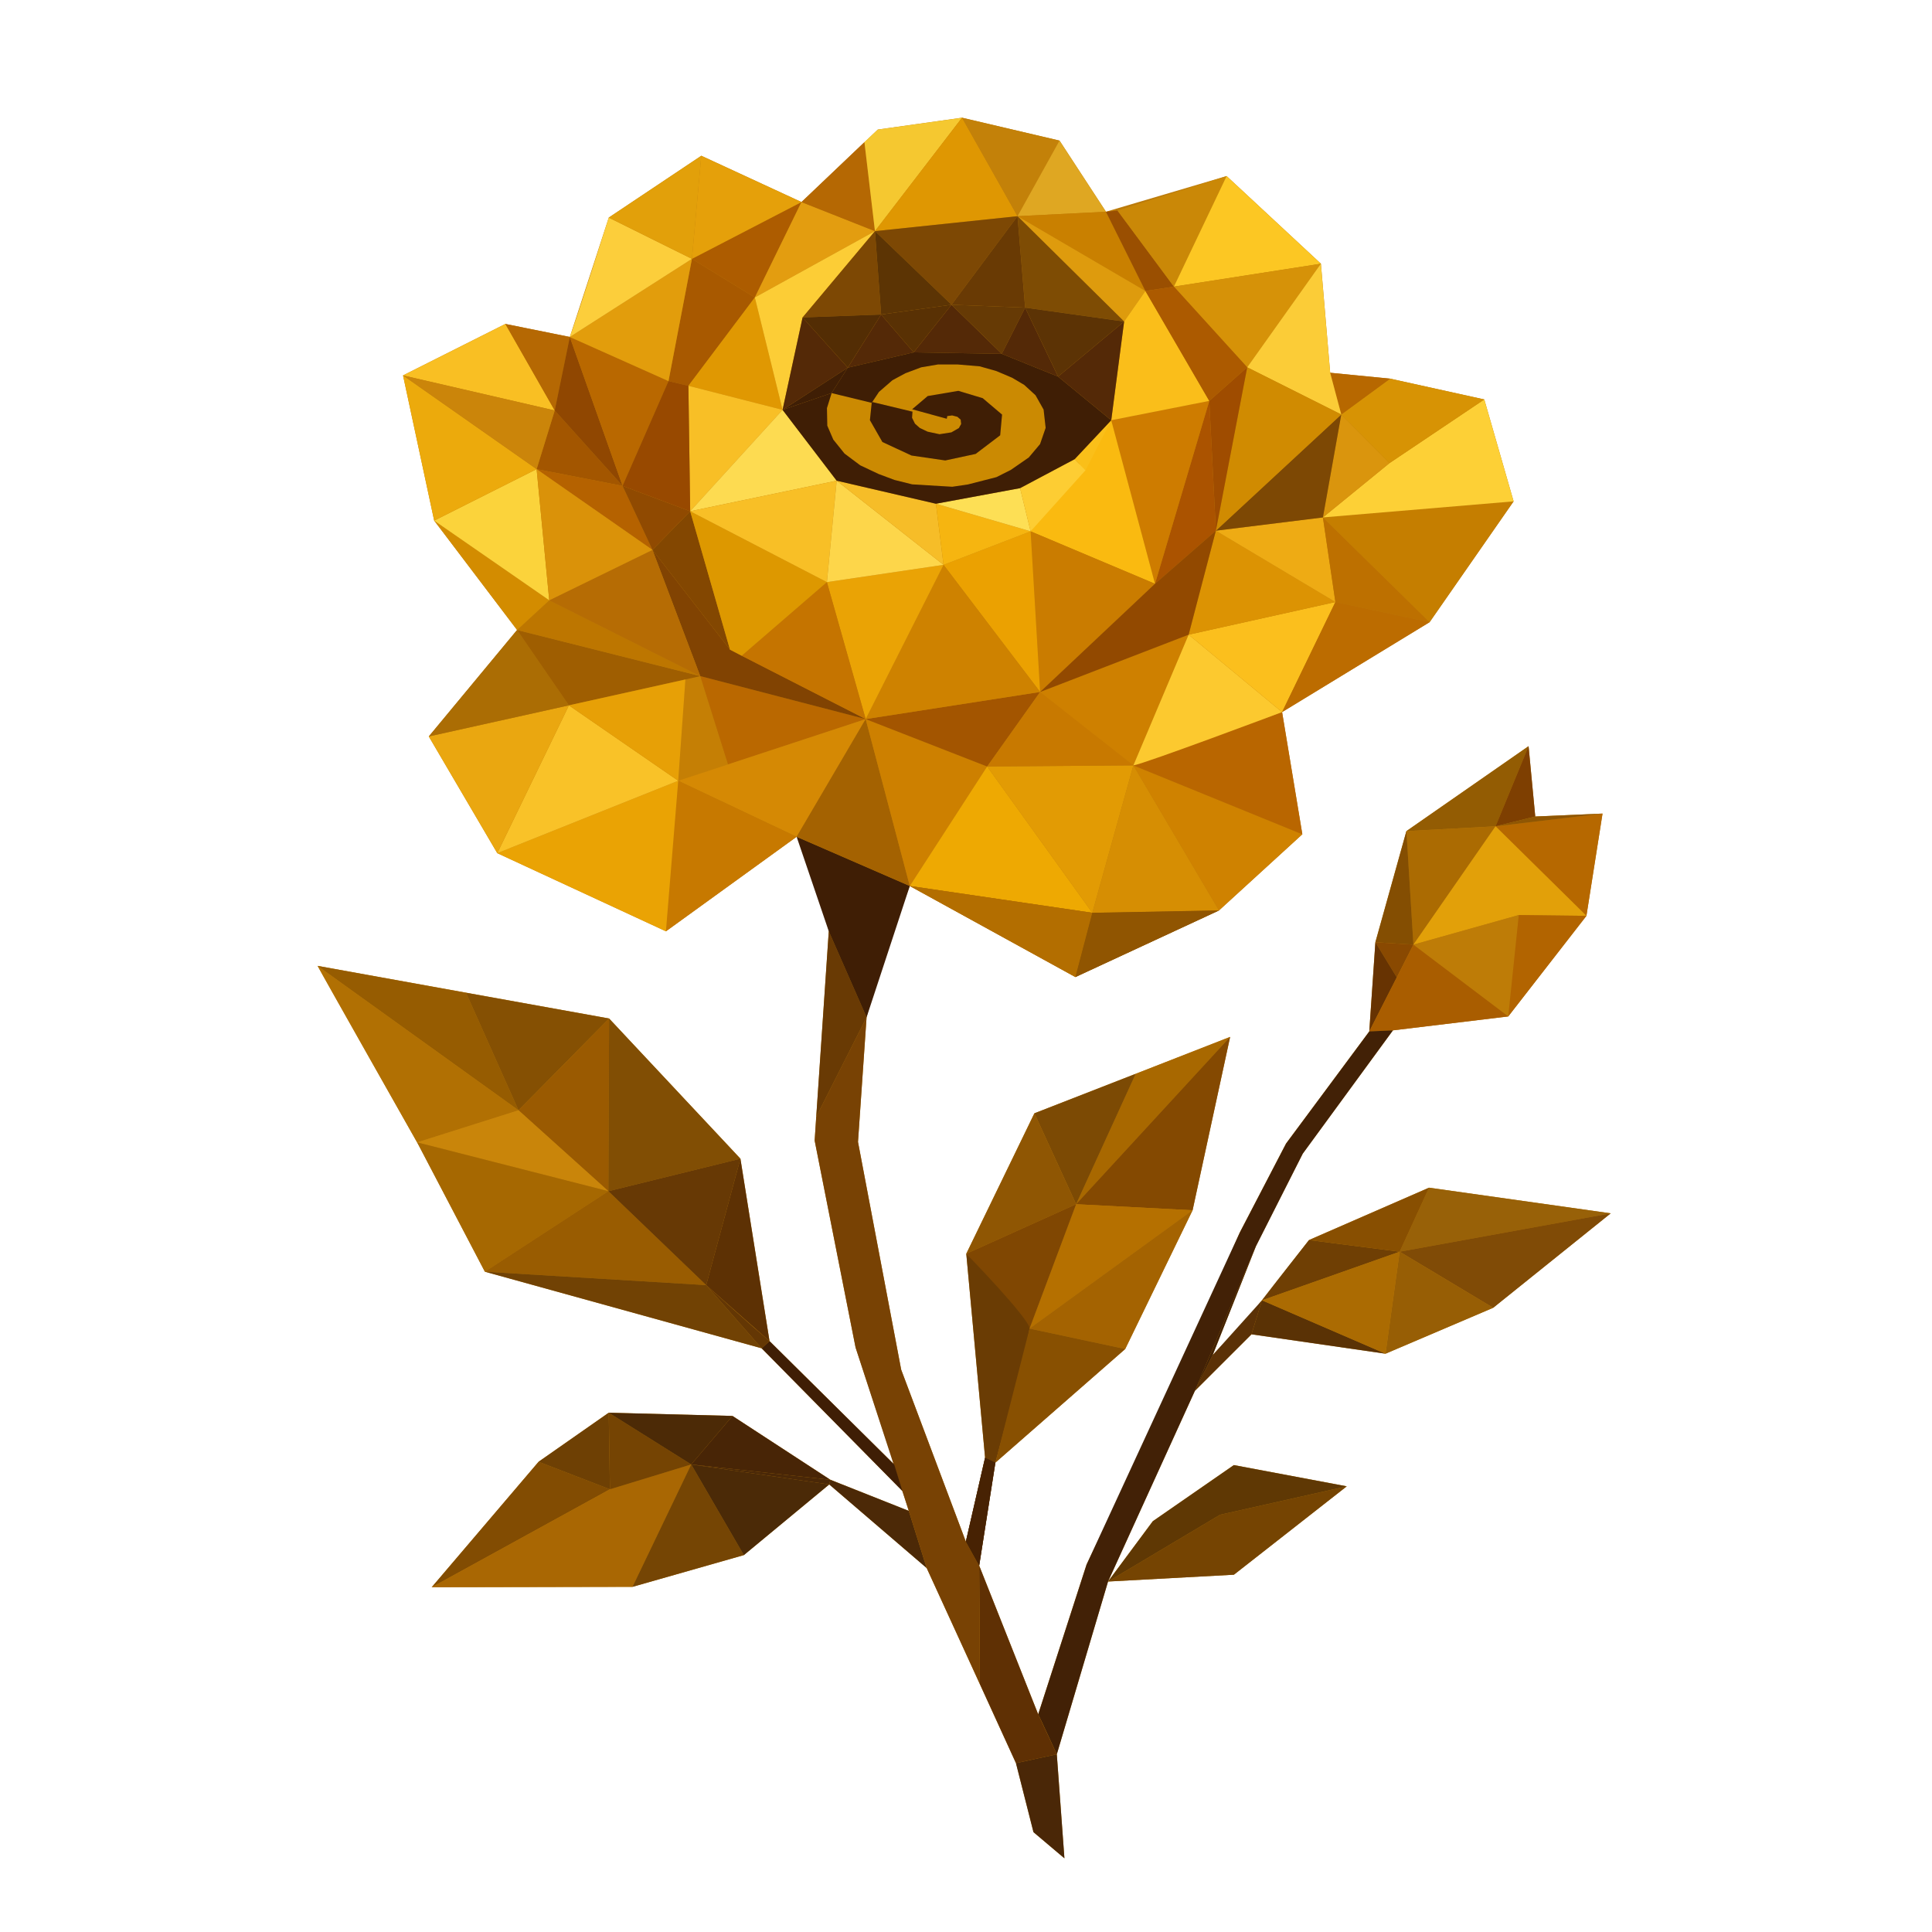 <?xml version="1.0" encoding="UTF-8" standalone="no"?>
<!-- Created with Inkscape (http://www.inkscape.org/) -->

<svg
   width="132.292mm"
   height="132.292mm"
   viewBox="0 0 132.292 132.292"
   version="1.1"
   id="svg5"
   inkscape:version="1.1.1 (3bf5ae0d25, 2021-09-20)"
   sodipodi:docname="logoremasterbutsinbrdes.svg"
   xmlns:inkscape="http://www.inkscape.org/namespaces/inkscape"
   xmlns:sodipodi="http://sodipodi.sourceforge.net/DTD/sodipodi-0.dtd"
   xmlns="http://www.w3.org/2000/svg"
   xmlns:svg="http://www.w3.org/2000/svg">
  <sodipodi:namedview
     id="namedview7"
     pagecolor="#ffffff"
     bordercolor="#666666"
     borderopacity="1.0"
     inkscape:pageshadow="2"
     inkscape:pageopacity="0.0"
     inkscape:pagecheckerboard="0"
     inkscape:document-units="mm"
     showgrid="false"
     inkscape:zoom="0.50000001"
     inkscape:cx="216.99999"
     inkscape:cy="206.99999"
     inkscape:window-width="1366"
     inkscape:window-height="697"
     inkscape:window-x="-8"
     inkscape:window-y="-8"
     inkscape:window-maximized="1"
     inkscape:current-layer="0cbf7d5432-0"
     showguides="false" />
  <defs
     id="defs2">
    <linearGradient
       id="linearGradient567573"
       inkscape:swatch="solid">
      <stop
         style="stop-color:#aa6e09;stop-opacity:1;"
         offset="0"
         id="stop567571" />
    </linearGradient>
    <linearGradient
       id="linearGradient561059"
       inkscape:swatch="solid">
      <stop
         style="stop-color:#000000;stop-opacity:1;"
         offset="0"
         id="stop561057" />
    </linearGradient>
    <linearGradient
       id="linearGradient480196"
       inkscape:swatch="solid">
      <stop
         style="stop-color:#3f1e05;stop-opacity:1;"
         offset="0"
         id="stop480194" />
    </linearGradient>
    <linearGradient
       id="linearGradient455663"
       inkscape:swatch="solid">
      <stop
         style="stop-color:#faba10;stop-opacity:1;"
         offset="0"
         id="stop455661" />
    </linearGradient>
    <linearGradient
       id="linearGradient81088"
       inkscape:swatch="solid">
      <stop
         style="stop-color:#965c01;stop-opacity:1;"
         offset="0"
         id="stop81086" />
    </linearGradient>
    <linearGradient
       id="linearGradient81063"
       inkscape:swatch="solid">
      <stop
         style="stop-color:#965c01;stop-opacity:1;"
         offset="0"
         id="stop81061" />
    </linearGradient>
    <inkscape:path-effect
       effect="fill_between_many"
       method="originald"
       linkedpaths="#path510843,0,1|#path509783,0,1|#path509781,0,1|#path488997-5,0,1|#path487976,0,1|#path487974,0,1|#path487972,0,1|#path487970,0,1|#path487968,0,1|#path487966,0,1|#path487964,0,1|#path487962,0,1|#path487960,0,1|#path487958,0,1|#path487956,0,1|#path487954,0,1|#path487952,0,1|#path486285,0,1|#path316844-8,0,1|#path317968,0,1|#path52252-0,0,1|#path49907-3,0,1|#path48186-3,0,1|#path45919-5,0,1|#path43730-0,0,1|#path41430-1,0,1|#path39319-9,0,1|#path36830-4,0,1|#path16771-5,0,1|#path11768-2,0,1|#path10025-0,0,1|#path8115-4,0,1|#path5770-9,0,1|#path4283-8,0,1|#path355-5,0,1|#path454167-0,0,1|#path448119-3-9,0,1|#path446353-7-2,0,1|#path442521-7-2,0,1|#path440599-4-7,0,1|#path438456-7-9,0,1|#path436924-5-9,0,1|#path435652-0-5,0,1|#path433619-0-7,0,1|#path431664-2-1,0,1|#path428666-4-0,0,1|#path425072-4-1,0,1|#path423585-5-3,0,1|#path422406-5-0,0,1|#path420607-4-3,0,1|#path418808-3-4,0,1|#path417198-0-2,0,1|#path415477-1-3,0,1|#path413366-8-7,0,1|#path410865-3-0,0,1|#path408598-4-2,0,1|#path406097-6-8,0,1|#path403822-0-6,0,1|#path401616-6-2,0,1|#path398803-1-6,0,1|#path395819-6-0,0,1|#path393174-2-4,0,1|#path391063-6-8,0,1|#path387140-1-9,0,1|#path364953-6-2,0,1|#path361204-2-5,0,1|#path358859-2-3,0,1|#path351785-8-4,0,1|#path349050-6-5,0,1|#path345823-0-4,0,1|#path338822-9-8,0,1|#path335853-2-2,0,1|#path333385-8-5,0,1|#path326588-3-6,0,1|#path323775-7-4,0,1|#path321196-9-9,0,1|#path300073-1-4,0,1|#path296903-1-6,0,1|#path292686-9-2,0,1|#path289860-9-9,0,1|#path286013-4-9,0,1|#path283187-1-6,0,1|#path280712-9-0,0,1|#path277698-7-6,0,1|#path270736-7-8,0,1|#path267533-9-4,0,1|#path260115-3-6,0,1|#path255820-0-4,0,1|#path252539-2-5,0,1|#path249369-0-1,0,1|#path245380-7-2,0,1|#path239819-6-9,0,1|#path231026-6-2,0,1|#path228402-5-1,0,1|#path225132-7-6,0,1|#path201264-5-6,0,1|#path188421-9-2,0,1|#path184709-3-8,0,1|#path383083-9,0,1|#path380582-2,0,1|#path377246-1,0,1|#path374745-1,0,1|#path372556-3,0,1|#path369932-3,0,1|#path367698-9,0,1|#path318611-7,0,1|#path315441-9,0,1|#path312628-1,0,1|#path307382-0,0,1|#path303397-4,0,1|#path179382-0,0,1|#path139738-9,0,1|#path139736-2,0,1|#path139679-3,0,1|#path139677-5,0,1|#path139433-9,0,1|#path139398-5,0,1|#path139363-2,0,1|#path139306-3,0,1|#path120390-4,0,1|#path28836-8,0,1|#path28834-2,0,1|#path28832-9,0,1|#path28700-1,0,1|#path28698-3,0,1|#path28696-3,0,1|#path28694-4,0,1|#path28659-2,0,1|#path28600-0,0,1|#path28332-9,0,1|#path28278-3,0,1|#path27938-3,0,1|#path24159-0,0,1|#path296342-9,0,1|#path294075-0,0,1|#path291385-9,0,1|#path287837-5,0,1|#path284322-5,0,1|#path282022-6,0,1|#path265626-2,0,1|#path262156-1,0,1|#path259544-5,0,1|#path257088-9,0,1|#path254743-4,0,1|#path252353-3,0,1|#path249963-2,0,1|#path245386-6,0,1|#path242429-7,0,1|#path239115-5,0,1|#path235333-4,0,1|#path231473-6,0,1|#path224767-4,0,1|#path221843-4,0,1|#path219297-6,0,1|#path212194-2,0,1|#path209927-9,0,1|#path206892-3,0,1|#path203935-9,0,1|#path200680-9,0,1|#path194345-9,0,1|#path161833-1,0,1|#path151466-1,0,1|#path89632-2,0,1|#path84329-7,0,1|#path78490-0,0,1|#path72836-4,0,1|#path70803-2,0,1|#path66163-5,0,1|#path63660-6,0,1|#path62062-0,0,1|#path59528-9,0,1|#path56916-6,0,1|#path54382-7,0,1|#path34080-7,0,1|#path29050-2,0,1|#path26360-3,0,1|#path23123-6,0,1|#path448119-0,0,1|#path446353-6,0,1|#path442521-0,0,1|#path440599-41,0,1|#path438456-9,0,1|#path436924-8,0,1|#path435652-2,0,1|#path433619-4,0,1|#path431664-1,0,1|#path428666-2,0,1|#path425072-2,0,1|#path423585-8,0,1|#path422406-4,0,1|#path420607-9,0,1|#path418808-5,0,1|#path417198-7,0,1|#path415477-7,0,1|#path413366-4,0,1|#path410865-37,0,1|#path408598-5,0,1|#path406097-8,0,1|#path403822-3,0,1|#path401616-9,0,1|#path398803-3,0,1|#path395819-8,0,1|#path393174-9,0,1|#path391063-3,0,1|#path387140-7,0,1|#path364953-1,0,1|#path361204-4,0,1|#path358859-3,0,1|#path351785-1,0,1|#path349050-9,0,1|#path345823-5,0,1|#path338822-8,0,1|#path335853-9,0,1|#path333385-84,0,1|#path326588-6,0,1|#path323775-3,0,1|#path321196-4,0,1|#path300073-0,0,1|#path296903-3,0,1|#path292686-1,0,1|#path289860-6,0,1|#path286013-1,0,1|#path283187-9,0,1|#path280712-3,0,1|#path277698-74,0,1|#path270736-3,0,1|#path267533-99,0,1|#path260115-5,0,1|#path255820-6,0,1|#path252539-9,0,1|#path249369-2,0,1|#path245380-6,0,1|#path239819-1,0,1|#path231026-3,0,1|#path228402-4,0,1|#path225132-8,0,1|#path201264-6,0,1|#path188421-8,0,1|#path184709-2,0,1"
       id="path-effect568145" />
  </defs>
  <g
     inkscape:groupmode="layer"
     id="layer1"
     inkscape:label="Capa 4"
     style="display:inline">
    <path
       style="display:inline;mix-blend-mode:overlay;fill:#bb7b0b;fill-opacity:1;stroke:none;stroke-width:0.02;stroke-linecap:round;stroke-linejoin:round;stroke-miterlimit:4;stroke-dasharray:0, 0.22;stroke-dashoffset:0;stroke-opacity:1"
       d="m 62.298,60.667 -1.925,5.049 -1.035,3.943 -0.587,8.533 2.957,15.596 4.427,11.771 1.317,-5.747 -1.287,-13.963 4.664,-9.616 13.401,-5.231 -2.57,11.87 -4.613,9.501 -8.89,7.78 -1.109,7.052 4.041,10.181 3.311,-10.253 6.556,-13.756 3.938,-8.985 3.166,-6.088 5.7,-7.679 0.418,-6.104 2.125,-7.611 8.364,-5.816 0.458,4.816 4.607,-0.2 -1.103,7.003 -5.353,6.887 -7.897,0.952 -6.176,8.443 -3.206,6.339 -2.961,7.455 2.472,-2.6 4.126,-5.28 8.217,-3.584 12.441,1.756 -8.048,6.467 -7.372,3.144 -9.177,-1.328 -3.877,3.872 -5.947,13.057 3.067,-4.13 5.549,-3.844 7.731,1.454 -7.726,6.052 -8.62,0.467 -3.508,11.828 0.522,7.123 -2.119,-1.791 -1.2,-4.727 -2.483,-5.426 -3.628,-7.929 -6.674,-5.727 -5.846,4.839 -7.625,2.173 -13.749,0.027 7.319,-8.591 4.804,-3.358 8.472,0.22 6.702,4.371 5.371,2.131 -0.432,-1.354 -9.645,-9.78 -18.951,-5.244 -4.505,-8.614 c 0,0 -6.779,-11.954 -6.949,-12.326 l 19.961,3.603 8.991,9.599 1.992,12.487 8.537,8.452 -2.643,-8.01 -2.802,-14.171 0.967,-14.335 -1.236,-5.882 -0.965,-0.586 -8.95,6.475 -11.549,-5.351 -4.689,-7.992 6.045,-7.291 -5.677,-7.49 -2.132,-9.941 7.007,-3.524 4.413,0.891 2.668,-8.174 6.336,-4.233 6.859,3.17 5.228,-4.964 5.766,-0.811 6.675,1.567 3.18,4.87 8.262,-2.441 6.456,6 0.635,7.468 4.107,0.404 6.445,1.423 2.008,6.979 -5.752,8.273 -10.1,6.157 1.386,8.366 -5.707,5.216 -9.83,4.559 -11.34,-6.234"
       id="path24159-0"
       sodipodi:nodetypes="ccccccccccccccccccccccccccccccccccccccccccccccccccccccccccccccccccccccccccccccccccccccccccccccccccccc" />
  </g>
  <g
     inkscape:groupmode="layer"
     id="layer4"
     inkscape:label="Capa 3"
     style="display:inline">
    <path
       style="display:inline;fill:#4c2a07;fill-opacity:0.996;stroke:none;stroke-width:0.02;stroke-linecap:round;stroke-linejoin:round;stroke-miterlimit:4;stroke-dasharray:0, 0.22;stroke-dashoffset:0;stroke-opacity:1"
       d="m 63.455,107.373 -1.226,-3.915 -5.371,-2.131 -0.077,0.319 z"
       id="path184709-2"
       sodipodi:nodetypes="ccccc" />
    <path
       style="display:inline;fill:#a86800;fill-opacity:1;stroke:none;stroke-width:0.02;stroke-linecap:round;stroke-linejoin:round;stroke-miterlimit:4;stroke-dasharray:0, 0.22;stroke-dashoffset:0;stroke-opacity:1"
       d="m 73.686,82.457 4.079,-8.926 6.466,-2.53 z"
       id="path188421-8"
       sodipodi:nodetypes="cccc" />
    <path
       style="display:inline;fill:#844901;fill-opacity:1;stroke:none;stroke-width:0.02;stroke-linecap:round;stroke-linejoin:round;stroke-miterlimit:4;stroke-dasharray:0, 0.22;stroke-dashoffset:0;stroke-opacity:1"
       d="m 73.686,82.457 7.976,0.414 2.57,-11.87 z"
       id="path201264-6"
       sodipodi:nodetypes="cccc" />
    <path
       style="display:inline;fill:#7c4a04;fill-opacity:1;stroke:none;stroke-width:0.02;stroke-linecap:round;stroke-linejoin:round;stroke-miterlimit:4;stroke-dasharray:0, 0.22;stroke-dashoffset:0;stroke-opacity:1"
       d="m 70.83,76.232 2.855,6.224 4.079,-8.926 z"
       id="path225132-8"
       sodipodi:nodetypes="cccc" />
    <path
       style="display:inline;fill:#8f5603;fill-opacity:1;stroke:none;stroke-width:0.02;stroke-linecap:round;stroke-linejoin:round;stroke-miterlimit:4;stroke-dasharray:0, 0.22;stroke-dashoffset:0;stroke-opacity:1"
       d="m 66.166,85.849 7.52,-3.392 -2.855,-6.224 z"
       id="path228402-4"
       sodipodi:nodetypes="cccc" />
    <path
       style="display:inline;fill:#b57000;fill-opacity:1;stroke:none;stroke-width:0.02;stroke-linecap:round;stroke-linejoin:round;stroke-miterlimit:4;stroke-dasharray:0, 0.22;stroke-dashoffset:0;stroke-opacity:1"
       d="m 73.686,82.457 -3.189,8.517 11.165,-8.103 z"
       id="path231026-3"
       sodipodi:nodetypes="cccc" />
    <path
       style="display:inline;fill:#804702;fill-opacity:1;stroke:none;stroke-width:0.02;stroke-linecap:round;stroke-linejoin:round;stroke-miterlimit:4;stroke-dasharray:0, 0.22;stroke-dashoffset:0;stroke-opacity:1"
       d="m 66.166,85.849 4.331,5.125 3.189,-8.517 z"
       id="path239819-1"
       sodipodi:nodetypes="cccc" />
    <path
       style="display:inline;fill:#a46401;fill-opacity:0.996;stroke:none;stroke-width:0.02;stroke-linecap:round;stroke-linejoin:round;stroke-miterlimit:4;stroke-dasharray:0, 0.22;stroke-dashoffset:0;stroke-opacity:1"
       d="m 70.496,90.974 11.165,-8.103 -4.613,9.501 z"
       id="path245380-6"
       sodipodi:nodetypes="cccc" />
    <path
       style="display:inline;fill:#6a3c04;fill-opacity:1;stroke:none;stroke-width:0.02;stroke-linecap:round;stroke-linejoin:round;stroke-miterlimit:4;stroke-dasharray:0, 0.22;stroke-dashoffset:0;stroke-opacity:1"
       d="m 66.166,85.849 c 0,0 4.357,4.474 4.331,5.125 -0.026,0.651 -2.338,9.178 -2.338,9.178 l -0.705,-0.34 z"
       id="path249369-2"
       sodipodi:nodetypes="csccc" />
    <path
       style="display:inline;fill:#885002;fill-opacity:0.992;stroke:none;stroke-width:0.02;stroke-linecap:round;stroke-linejoin:round;stroke-miterlimit:4;stroke-dasharray:0, 0.22;stroke-dashoffset:0;stroke-opacity:1"
       d="m 70.496,90.974 6.552,1.398 -8.89,7.78 z"
       id="path252539-9"
       sodipodi:nodetypes="cccc" />
    <path
       style="display:inline;fill:#472304;fill-opacity:0.992;stroke:none;stroke-width:0.02;stroke-linecap:round;stroke-linejoin:round;stroke-miterlimit:4;stroke-dasharray:0, 0.22;stroke-dashoffset:0;stroke-opacity:1"
       d="m 67.453,99.811 0.705,0.34 -1.109,7.052 -0.913,-1.645 z"
       id="path255820-6"
       sodipodi:nodetypes="ccccc" />
    <path
       style="display:inline;fill:#935c03;fill-opacity:1;stroke:none;stroke-width:0.02;stroke-linecap:round;stroke-linejoin:round;stroke-miterlimit:4;stroke-dasharray:0, 0.22;stroke-dashoffset:0;stroke-opacity:1"
       d="m 102.407,56.58 2.261,-5.487 -8.364,5.816 z"
       id="path260115-5"
       sodipodi:nodetypes="cccc" />
    <path
       style="display:inline;fill:#7e4001;fill-opacity:0.996;stroke:none;stroke-width:0.02;stroke-linecap:round;stroke-linejoin:round;stroke-miterlimit:4;stroke-dasharray:0, 0.22;stroke-dashoffset:0;stroke-opacity:1"
       d="m 102.407,56.58 2.261,-5.487 0.458,4.816 z"
       id="path267533-99"
       sodipodi:nodetypes="cccc" />
    <path
       style="display:inline;fill:#b66800;fill-opacity:1;stroke:none;stroke-width:0.02;stroke-linecap:round;stroke-linejoin:round;stroke-miterlimit:4;stroke-dasharray:0, 0.22;stroke-dashoffset:0;stroke-opacity:1"
       d="m 102.407,56.58 7.325,-0.871 -1.103,7.003 z"
       id="path270736-3"
       sodipodi:nodetypes="cccc" />
    <path
       style="display:inline;fill:#ab6b02;fill-opacity:1;stroke:none;stroke-width:0.02;stroke-linecap:round;stroke-linejoin:round;stroke-miterlimit:4;stroke-dasharray:0, 0.22;stroke-dashoffset:0;stroke-opacity:1"
       d="m 102.407,56.58 -5.626,8.105 -0.477,-7.776 z"
       id="path277698-74"
       sodipodi:nodetypes="cccc" />
    <path
       style="display:inline;fill:#844f02;fill-opacity:0.996;stroke:none;stroke-width:0.02;stroke-linecap:round;stroke-linejoin:round;stroke-miterlimit:4;stroke-dasharray:0, 0.22;stroke-dashoffset:0;stroke-opacity:1"
       d="m 96.781,64.684 -0.477,-7.776 -2.125,7.611 z"
       id="path280712-3"
       sodipodi:nodetypes="cccc" />
    <path
       style="display:inline;fill:#e2a009;fill-opacity:1;stroke:none;stroke-width:0.02;stroke-linecap:round;stroke-linejoin:round;stroke-miterlimit:4;stroke-dasharray:0, 0.22;stroke-dashoffset:0;stroke-opacity:1"
       d="m 96.781,64.684 5.626,-8.105 c 0,0 6.223,6.133 6.223,6.133 l -4.632,-0.055 z"
       id="path283187-9"
       sodipodi:nodetypes="ccccc" />
    <path
       style="display:inline;fill:#be7c07;fill-opacity:1;stroke:none;stroke-width:0.02;stroke-linecap:round;stroke-linejoin:round;stroke-miterlimit:4;stroke-dasharray:0, 0.22;stroke-dashoffset:0;stroke-opacity:1"
       d="m 96.781,64.684 7.216,-2.027 -0.721,6.942 z"
       id="path286013-1"
       sodipodi:nodetypes="cccc" />
    <path
       style="display:inline;fill:#b26400;fill-opacity:1;stroke:none;stroke-width:0.02;stroke-linecap:round;stroke-linejoin:round;stroke-miterlimit:4;stroke-dasharray:0, 0.22;stroke-dashoffset:0;stroke-opacity:1"
       d="m 103.997,62.657 -0.721,6.942 5.353,-6.887 z"
       id="path289860-6"
       sodipodi:nodetypes="cccc" />
    <path
       style="display:inline;fill:#894901;fill-opacity:1;stroke:none;stroke-width:0.02;stroke-linecap:round;stroke-linejoin:round;stroke-miterlimit:4;stroke-dasharray:0, 0.22;stroke-dashoffset:0;stroke-opacity:1"
       d="m 94.179,64.52 1.465,2.405 1.137,-2.241 z"
       id="path292686-1"
       sodipodi:nodetypes="cccc" />
    <path
       style="display:inline;fill:#673402;fill-opacity:0.996;stroke:none;stroke-width:0.02;stroke-linecap:round;stroke-linejoin:round;stroke-miterlimit:4;stroke-dasharray:0, 0.22;stroke-dashoffset:0;stroke-opacity:1"
       d="m 95.644,66.925 -1.883,3.699 0.418,-6.104 z"
       id="path296903-3"
       sodipodi:nodetypes="cccc" />
    <path
       style="display:inline;fill:#a95d00;fill-opacity:1;stroke:none;stroke-width:0.02;stroke-linecap:round;stroke-linejoin:round;stroke-miterlimit:4;stroke-dasharray:0, 0.22;stroke-dashoffset:0;stroke-opacity:1"
       d="m 93.761,70.624 3.02,-5.939 6.495,4.915 -7.897,0.952 z"
       id="path300073-0"
       sodipodi:nodetypes="ccccc" />
    <path
       style="display:inline;fill:#6f4004;fill-opacity:0.996;stroke:none;stroke-width:0.02;stroke-linecap:round;stroke-linejoin:round;stroke-miterlimit:4;stroke-dasharray:0, 0.22;stroke-dashoffset:0;stroke-opacity:1"
       d="m 86.413,89.037 c 0.696,-0.92 3.221,-4.127 3.221,-4.127 l 6.206,0.799 z"
       id="path321196-4"
       sodipodi:nodetypes="cccc" />
    <path
       style="display:inline;fill:#5a3205;fill-opacity:1;stroke:none;stroke-width:0.02;stroke-linecap:round;stroke-linejoin:round;stroke-miterlimit:4;stroke-dasharray:0, 0.22;stroke-dashoffset:0;stroke-opacity:1"
       d="m 86.413,89.037 -0.718,2.329 9.177,1.328 z"
       id="path323775-3"
       sodipodi:nodetypes="cccc" />
    <path
       style="display:inline;fill:#5b3206;fill-opacity:0.996;stroke:none;stroke-width:0.02;stroke-linecap:round;stroke-linejoin:round;stroke-miterlimit:4;stroke-dasharray:0, 0.22;stroke-dashoffset:0;stroke-opacity:1"
       d="m 83.036,92.79 -1.218,2.448 3.877,-3.872 0.718,-2.329 z"
       id="path326588-6"
       sodipodi:nodetypes="ccccc" />
    <path
       style="display:inline;fill:#754402;fill-opacity:1;stroke:none;stroke-width:0.02;stroke-linecap:round;stroke-linejoin:round;stroke-miterlimit:4;stroke-dasharray:0, 0.22;stroke-dashoffset:0;stroke-opacity:1"
       d="m 75.871,108.295 c 2e-6,0 7.673,-4.573 7.673,-4.573 l 8.673,-1.946 -7.726,6.052 z"
       id="path333385-84"
       sodipodi:nodetypes="ccccc" />
    <path
       style="display:inline;fill:#5f3805;fill-opacity:0.992;stroke:none;stroke-width:0.02;stroke-linecap:round;stroke-linejoin:round;stroke-miterlimit:4;stroke-dasharray:0, 0.22;stroke-dashoffset:0;stroke-opacity:1"
       d="m 75.871,108.295 3.067,-4.13 5.549,-3.844 7.731,1.454 -8.673,1.946 z"
       id="path335853-9"
       sodipodi:nodetypes="cccccc" />
    <path
       style="display:inline;fill:#422206;fill-opacity:0.996;stroke:none;stroke-width:0.02;stroke-linecap:round;stroke-linejoin:round;stroke-miterlimit:4;stroke-dasharray:0, 0.22;stroke-dashoffset:0;stroke-opacity:1"
       d="m 71.09,117.385 c 0.156,0.299 1.274,2.738 1.274,2.738 l 3.508,-11.828 5.947,-13.057 4.18,-9.903 3.206,-6.339 6.176,-8.443 -1.618,0.072 -5.7,7.679 -3.166,6.088 -10.495,22.741 z"
       id="path338822-8"
       sodipodi:nodetypes="cccccccccccc" />
    <path
       style="display:inline;fill:#412206;fill-opacity:1;stroke:none;stroke-width:0.02;stroke-linecap:round;stroke-linejoin:round;stroke-miterlimit:4;stroke-dasharray:0, 0.22;stroke-dashoffset:0;stroke-opacity:1"
       d="m 81.818,95.238 4.18,-9.903 -2.961,7.455 z"
       id="path345823-5"
       sodipodi:nodetypes="cccc" />
    <path
       style="display:inline;fill:#4a2807;fill-opacity:0.996;stroke:none;stroke-width:0.02;stroke-linecap:round;stroke-linejoin:round;stroke-miterlimit:4;stroke-dasharray:0, 0.22;stroke-dashoffset:0;stroke-opacity:1"
       d="m 69.566,120.728 2.797,-0.605 0.522,7.123 -2.119,-1.791 z"
       id="path349050-9"
       sodipodi:nodetypes="ccccc" />
    <path
       style="display:inline;fill:#5f3104;fill-opacity:0.996;stroke:none;stroke-width:0.02;stroke-linecap:round;stroke-linejoin:round;stroke-miterlimit:4;stroke-dasharray:0, 0.22;stroke-dashoffset:0;stroke-opacity:1"
       d="m 67.049,107.204 0.048,8.115 2.469,5.409 2.797,-0.605 -1.274,-2.738 z"
       id="path351785-1"
       sodipodi:nodetypes="cccccc" />
    <path
       style="display:inline;fill:#784204;fill-opacity:1;stroke:none;stroke-width:0.02;stroke-linecap:round;stroke-linejoin:round;stroke-miterlimit:4;stroke-dasharray:0, 0.22;stroke-dashoffset:0;stroke-opacity:1"
       d="m 67.097,115.319 -3.642,-7.945 -1.226,-3.915 -3.645,-11.188 -2.802,-14.171 0.107,-1.625 3.448,-6.816 -0.587,8.533 2.957,15.596 4.427,11.771 0.913,1.645 z"
       id="path358859-3"
       sodipodi:nodetypes="cccccccccccc" />
    <path
       style="display:inline;fill:#693a04;fill-opacity:1;stroke:none;stroke-width:0.02;stroke-linecap:round;stroke-linejoin:round;stroke-miterlimit:4;stroke-dasharray:0, 0.22;stroke-dashoffset:0;stroke-opacity:1"
       d="m 55.89,76.474 c 0,0 3.448,-6.816 3.448,-6.816 l -2.589,-5.894 z"
       id="path361204-4"
       sodipodi:nodetypes="cccc" />
    <path
       style="display:inline;fill:#3f1e05;fill-opacity:1;stroke:none;stroke-width:0.02;stroke-linecap:round;stroke-linejoin:round;stroke-miterlimit:4;stroke-dasharray:0, 0.22;stroke-dashoffset:0;stroke-opacity:1"
       d="m 59.338,69.659 -2.589,-5.894 -2.201,-6.468 7.749,3.37 z"
       id="path364953-1"
       sodipodi:nodetypes="ccccc" />
    <path
       style="display:inline;fill:#c57f05;fill-opacity:1;stroke:none;stroke-width:0.02;stroke-linecap:round;stroke-linejoin:round;stroke-miterlimit:4;stroke-dasharray:0, 0.22;stroke-dashoffset:0;stroke-opacity:1"
       d="m 46.447,53.486 3.404,-1.143 -1.901,-6.047 -1.017,0.232 z"
       id="path387140-7"
       sodipodi:nodetypes="ccccc" />
    <path
       style="display:inline;fill:#ba6800;fill-opacity:1;stroke:none;stroke-width:0.02;stroke-linecap:round;stroke-linejoin:round;stroke-miterlimit:4;stroke-dasharray:0, 0.22;stroke-dashoffset:0;stroke-opacity:1"
       d="m 47.95,46.296 11.327,2.943 -9.426,3.104 z"
       id="path391063-3"
       sodipodi:nodetypes="cccc" />
    <path
       style="display:inline;fill:#d58904;fill-opacity:1;stroke:none;stroke-width:0.02;stroke-linecap:round;stroke-linejoin:round;stroke-miterlimit:4;stroke-dasharray:0, 0.22;stroke-dashoffset:0;stroke-opacity:1"
       d="m 46.441,53.463 8.108,3.834 4.729,-8.057 z"
       id="path393174-9"
       sodipodi:nodetypes="cccc" />
    <path
       style="display:inline;fill:#a46201;fill-opacity:1;stroke:none;stroke-width:0.02;stroke-linecap:round;stroke-linejoin:round;stroke-miterlimit:4;stroke-dasharray:0, 0.22;stroke-dashoffset:0;stroke-opacity:1"
       d="m 54.549,57.296 7.749,3.37 -3.021,-11.428 z"
       id="path395819-8"
       sodipodi:nodetypes="cccc" />
    <path
       style="display:inline;fill:#cd8000;fill-opacity:1;stroke:none;stroke-width:0.02;stroke-linecap:round;stroke-linejoin:round;stroke-miterlimit:4;stroke-dasharray:0, 0.22;stroke-dashoffset:0;stroke-opacity:1"
       d="m 59.277,49.239 8.318,3.246 c 0,0 -5.297,8.181 -5.297,8.181 z"
       id="path398803-3"
       sodipodi:nodetypes="cccc" />
    <path
       style="display:inline;fill:#eea902;fill-opacity:1;stroke:none;stroke-width:0.02;stroke-linecap:round;stroke-linejoin:round;stroke-miterlimit:4;stroke-dasharray:0, 0.22;stroke-dashoffset:0;stroke-opacity:1"
       d="m 62.298,60.667 12.498,1.836 -7.201,-10.018 z"
       id="path401616-9"
       sodipodi:nodetypes="cccc" />
    <path
       style="display:inline;fill:#e29b04;fill-opacity:1;stroke:none;stroke-width:0.02;stroke-linecap:round;stroke-linejoin:round;stroke-miterlimit:4;stroke-dasharray:0, 0.22;stroke-dashoffset:0;stroke-opacity:1"
       d="m 67.595,52.486 10.012,-0.077 -2.811,10.094 z"
       id="path403822-3"
       sodipodi:nodetypes="cccc" />
    <path
       style="display:inline;fill:#a35500;fill-opacity:1;stroke:none;stroke-width:0.02;stroke-linecap:round;stroke-linejoin:round;stroke-miterlimit:4;stroke-dasharray:0, 0.22;stroke-dashoffset:0;stroke-opacity:1"
       d="M 67.595,52.486 71.222,47.382 59.277,49.239 Z"
       id="path406097-8"
       sodipodi:nodetypes="cccc" />
    <path
       style="display:inline;fill:#b36e00;fill-opacity:1;stroke:none;stroke-width:0.02;stroke-linecap:round;stroke-linejoin:round;stroke-miterlimit:4;stroke-dasharray:0, 0.22;stroke-dashoffset:0;stroke-opacity:1"
       d="m 62.298,60.667 11.34,6.234 1.158,-4.398 z"
       id="path408598-5"
       sodipodi:nodetypes="cccc" />
    <path
       style="display:inline;fill:#905501;fill-opacity:1;stroke:none;stroke-width:0.02;stroke-linecap:round;stroke-linejoin:round;stroke-miterlimit:4;stroke-dasharray:0, 0.22;stroke-dashoffset:0;stroke-opacity:1"
       d="m 73.638,66.901 1.158,-4.398 8.673,-0.162 z"
       id="path410865-37"
       sodipodi:nodetypes="cccc" />
    <path
       style="display:inline;fill:#d68e03;fill-opacity:1;stroke:none;stroke-width:0.02;stroke-linecap:round;stroke-linejoin:round;stroke-miterlimit:4;stroke-dasharray:0, 0.22;stroke-dashoffset:0;stroke-opacity:1"
       d="m 74.796,62.503 2.811,-10.094 5.862,9.932 z"
       id="path413366-4"
       sodipodi:nodetypes="cccc" />
    <path
       style="display:inline;fill:#cf8200;fill-opacity:1;stroke:none;stroke-width:0.02;stroke-linecap:round;stroke-linejoin:round;stroke-miterlimit:4;stroke-dasharray:0, 0.22;stroke-dashoffset:0;stroke-opacity:1"
       d="m 77.607,52.409 5.862,9.932 5.707,-5.216 z"
       id="path415477-7"
       sodipodi:nodetypes="cccc" />
    <path
       style="display:inline;fill:#b96600;fill-opacity:1;stroke:none;stroke-width:0.02;stroke-linecap:round;stroke-linejoin:round;stroke-miterlimit:4;stroke-dasharray:0, 0.22;stroke-dashoffset:0;stroke-opacity:1"
       d="m 77.607,52.409 10.182,-3.649 1.386,8.366 z"
       id="path417198-7"
       sodipodi:nodetypes="cccc" />
    <path
       style="display:inline;fill:#c87900;fill-opacity:1;stroke:none;stroke-width:0.02;stroke-linecap:round;stroke-linejoin:round;stroke-miterlimit:4;stroke-dasharray:0, 0.22;stroke-dashoffset:0;stroke-opacity:1"
       d="m 71.222,47.382 c 0.629,0.43 6.385,5.027 6.385,5.027 l -10.012,0.077 z"
       id="path418808-5"
       sodipodi:nodetypes="cccc" />
    <path
       style="display:inline;fill:#ce8000;fill-opacity:1;stroke:none;stroke-width:0.02;stroke-linecap:round;stroke-linejoin:round;stroke-miterlimit:4;stroke-dasharray:0, 0.22;stroke-dashoffset:0;stroke-opacity:1"
       d="m 71.222,47.382 10.169,-3.924 -3.784,8.951 z"
       id="path420607-9"
       sodipodi:nodetypes="cccc" />
    <path
       style="display:inline;fill:#fcc92f;fill-opacity:1;stroke:none;stroke-width:0.02;stroke-linecap:round;stroke-linejoin:round;stroke-miterlimit:4;stroke-dasharray:0, 0.22;stroke-dashoffset:0;stroke-opacity:1"
       d="m 77.607,52.409 c 0.724,-0.093 10.182,-3.649 10.182,-3.649 l -6.398,-5.302 z"
       id="path422406-4"
       sodipodi:nodetypes="cccc" />
    <path
       style="display:inline;fill:#fbbf1d;fill-opacity:1;stroke:none;stroke-width:0.02;stroke-linecap:round;stroke-linejoin:round;stroke-miterlimit:4;stroke-dasharray:0, 0.22;stroke-dashoffset:0;stroke-opacity:1"
       d="M 87.789,48.76 91.44,41.223 81.391,43.458 Z"
       id="path423585-8"
       sodipodi:nodetypes="cccc" />
    <path
       style="display:inline;fill:#dc9303;fill-opacity:1;stroke:none;stroke-width:0.02;stroke-linecap:round;stroke-linejoin:round;stroke-miterlimit:4;stroke-dasharray:0, 0.22;stroke-dashoffset:0;stroke-opacity:1"
       d="m 81.391,43.458 1.865,-7.12 8.184,4.884 z"
       id="path428666-2"
       sodipodi:nodetypes="cccc" />
    <path
       style="display:inline;fill:#eeab14;fill-opacity:1;stroke:none;stroke-width:0.02;stroke-linecap:round;stroke-linejoin:round;stroke-miterlimit:4;stroke-dasharray:0, 0.22;stroke-dashoffset:0;stroke-opacity:1"
       d="m 83.256,36.339 7.33,-0.908 0.855,5.792 z"
       id="path431664-1"
       sodipodi:nodetypes="cccc" />
    <path
       style="display:inline;fill:#bd7000;fill-opacity:1;stroke:none;stroke-width:0.02;stroke-linecap:round;stroke-linejoin:round;stroke-miterlimit:4;stroke-dasharray:0, 0.22;stroke-dashoffset:0;stroke-opacity:1"
       d="m 91.44,41.223 -0.855,-5.792 7.304,7.174 z"
       id="path433619-4"
       sodipodi:nodetypes="cccc" />
    <path
       style="display:inline;fill:#c57e00;fill-opacity:1;stroke:none;stroke-width:0.02;stroke-linecap:round;stroke-linejoin:round;stroke-miterlimit:4;stroke-dasharray:0, 0.22;stroke-dashoffset:0;stroke-opacity:1"
       d="m 90.585,35.43 13.056,-1.099 -5.752,8.273 z"
       id="path435652-2"
       sodipodi:nodetypes="cccc" />
    <path
       style="display:inline;fill:none;stroke:none;stroke-width:0.02;stroke-linecap:round;stroke-linejoin:round;stroke-miterlimit:4;stroke-dasharray:0, 0.22;stroke-dashoffset:0;stroke-opacity:1"
       d="m 90.585,35.43 11.048,-8.078 2.008,6.979 z"
       id="path436924-8"
       sodipodi:nodetypes="cccc" />
    <path
       style="display:inline;fill:#fdd036;fill-opacity:1;stroke:none;stroke-width:0.02;stroke-linecap:round;stroke-linejoin:round;stroke-miterlimit:4;stroke-dasharray:0, 0.22;stroke-dashoffset:0;stroke-opacity:1"
       d="m 90.585,35.43 4.557,-3.718 6.492,-4.36 2.008,6.979 z"
       id="path438456-9"
       sodipodi:nodetypes="ccccc" />
    <path
       style="display:inline;fill:#da950d;fill-opacity:1;stroke:none;stroke-width:0.02;stroke-linecap:round;stroke-linejoin:round;stroke-miterlimit:4;stroke-dasharray:0, 0.22;stroke-dashoffset:0;stroke-opacity:1"
       d="m 90.585,35.43 1.258,-7.048 3.299,3.33 z"
       id="path440599-41"
       sodipodi:nodetypes="cccc" />
    <path
       style="display:inline;fill:#7d4804;fill-opacity:1;stroke:none;stroke-width:0.02;stroke-linecap:round;stroke-linejoin:round;stroke-miterlimit:4;stroke-dasharray:0, 0.22;stroke-dashoffset:0;stroke-opacity:1"
       d="m 90.585,35.43 -7.33,0.908 8.587,-7.956 z"
       id="path442521-0"
       sodipodi:nodetypes="cccc" />
    <path
       style="display:inline;fill:#d79304;fill-opacity:1;stroke:none;stroke-width:0.02;stroke-linecap:round;stroke-linejoin:round;stroke-miterlimit:4;stroke-dasharray:0, 0.22;stroke-dashoffset:0;stroke-opacity:1"
       d="m 91.843,28.383 3.345,-2.453 6.445,1.423 -6.492,4.36 z"
       id="path446353-6"
       sodipodi:nodetypes="ccccc" />
    <path
       style="display:inline;fill:#b76800;fill-opacity:1;stroke:none;stroke-width:0.02;stroke-linecap:round;stroke-linejoin:round;stroke-miterlimit:4;stroke-dasharray:0, 0.22;stroke-dashoffset:0;stroke-opacity:1"
       d="m 91.843,28.383 -0.762,-2.857 4.107,0.404 z"
       id="path448119-0"
       sodipodi:nodetypes="cccc" />
    <path
       style="display:inline;fill:#f9bf23;fill-opacity:1;stroke:none;stroke-width:0.02;stroke-linecap:round;stroke-linejoin:round;stroke-miterlimit:4;stroke-dasharray:0, 0.22;stroke-dashoffset:0;stroke-opacity:1"
       d="M 37.985,28.107 34.604,22.183 27.597,25.707 Z"
       id="path23123-6"
       sodipodi:nodetypes="cccc" />
    <path
       style="display:inline;fill:#b56803;fill-opacity:1;stroke:none;stroke-width:0.02;stroke-linecap:round;stroke-linejoin:round;stroke-miterlimit:4;stroke-dasharray:0, 0.22;stroke-dashoffset:0;stroke-opacity:1"
       d="m 34.604,22.183 4.413,0.891 -1.032,5.034 z"
       id="path26360-3"
       sodipodi:nodetypes="cccc" />
    <path
       style="display:inline;fill:#a35600;fill-opacity:1;stroke:none;stroke-width:0.02;stroke-linecap:round;stroke-linejoin:round;stroke-miterlimit:4;stroke-dasharray:0, 0.22;stroke-dashoffset:0;stroke-opacity:1"
       d="m 36.745,32.123 5.885,1.147 -4.646,-5.163 z"
       id="path29050-2"
       sodipodi:nodetypes="cccc" />
    <path
       style="display:inline;fill:#b56200;fill-opacity:1;stroke:none;stroke-width:0.02;stroke-linecap:round;stroke-linejoin:round;stroke-miterlimit:4;stroke-dasharray:0, 0.22;stroke-dashoffset:0;stroke-opacity:1"
       d="M 44.677,37.653 42.63,33.27 36.745,32.123 Z"
       id="path34080-7"
       sodipodi:nodetypes="cccc" />
    <path
       style="display:inline;fill:#a85900;fill-opacity:1;stroke:none;stroke-width:0.02;stroke-linecap:round;stroke-linejoin:round;stroke-miterlimit:4;stroke-dasharray:0, 0.22;stroke-dashoffset:0;stroke-opacity:1"
       d="m 45.775,26.095 1.604,-8.369 4.306,2.643 -4.549,6.048 z"
       id="path54382-7"
       sodipodi:nodetypes="ccccc" />
    <path
       style="display:inline;fill:#ad5c00;fill-opacity:1;stroke:none;stroke-width:0.02;stroke-linecap:round;stroke-linejoin:round;stroke-miterlimit:4;stroke-dasharray:0, 0.22;stroke-dashoffset:0;stroke-opacity:1"
       d="m 47.379,17.725 4.306,2.643 3.193,-6.531 z"
       id="path56916-6"
       sodipodi:nodetypes="cccc" />
    <path
       style="display:inline;fill:#e39d10;fill-opacity:1;stroke:none;stroke-width:0.02;stroke-linecap:round;stroke-linejoin:round;stroke-miterlimit:4;stroke-dasharray:0, 0.22;stroke-dashoffset:0;stroke-opacity:1"
       d="M 51.686,20.368 59.912,15.828 54.879,13.837 Z"
       id="path59528-9"
       sodipodi:nodetypes="cccc" />
    <path
       style="display:inline;fill:#e09802;fill-opacity:1;stroke:none;stroke-width:0.02;stroke-linecap:round;stroke-linejoin:round;stroke-miterlimit:4;stroke-dasharray:0, 0.22;stroke-dashoffset:0;stroke-opacity:1"
       d="m 51.686,20.368 -4.549,6.048 6.449,1.648 z"
       id="path62062-0"
       sodipodi:nodetypes="cccc" />
    <path
       style="display:inline;fill:#f8bf26;fill-opacity:1;stroke:none;stroke-width:0.02;stroke-linecap:round;stroke-linejoin:round;stroke-miterlimit:4;stroke-dasharray:0, 0.22;stroke-dashoffset:0;stroke-opacity:1"
       d="m 47.26,35.007 6.326,-6.943 -6.449,-1.648 z"
       id="path63660-6"
       sodipodi:nodetypes="cccc" />
    <path
       style="display:inline;fill:#fccd36;fill-opacity:1;stroke:none;stroke-width:0.02;stroke-linecap:round;stroke-linejoin:round;stroke-miterlimit:4;stroke-dasharray:0, 0.22;stroke-dashoffset:0;stroke-opacity:1"
       d="M 53.586,28.065 51.686,20.368 59.912,15.828 54.957,21.737 Z"
       id="path66163-5"
       sodipodi:nodetypes="ccccc" />
    <path
       style="display:inline;fill:#fddb51;fill-opacity:1;stroke:none;stroke-width:0.02;stroke-linecap:round;stroke-linejoin:round;stroke-miterlimit:4;stroke-dasharray:0, 0.22;stroke-dashoffset:0;stroke-opacity:1"
       d="m 53.586,28.065 3.705,4.851 -10.032,2.092 z"
       id="path70803-2"
       sodipodi:nodetypes="cccc" />
    <path
       style="display:inline;fill:#814302;fill-opacity:1;stroke:none;stroke-width:0.02;stroke-linecap:round;stroke-linejoin:round;stroke-miterlimit:4;stroke-dasharray:0, 0.22;stroke-dashoffset:0;stroke-opacity:1"
       d="m 47.95,46.296 -3.273,-8.644 5.308,6.832 9.292,4.755 z"
       id="path72836-4"
       sodipodi:nodetypes="ccccc" />
    <path
       style="display:inline;fill:#834701;fill-opacity:1;stroke:none;stroke-width:0.02;stroke-linecap:round;stroke-linejoin:round;stroke-miterlimit:4;stroke-dasharray:0, 0.22;stroke-dashoffset:0;stroke-opacity:1"
       d="m 44.677,37.653 2.583,-2.645 2.725,9.477 z"
       id="path78490-0"
       sodipodi:nodetypes="cccc" />
    <path
       style="display:inline;fill:#b56803;fill-opacity:1;stroke:none;stroke-width:0.02;stroke-linecap:round;stroke-linejoin:round;stroke-miterlimit:4;stroke-dasharray:0, 0.22;stroke-dashoffset:0;stroke-opacity:1"
       d="m 54.879,13.837 4.312,-4.107 0.721,6.098 z"
       id="path84329-7"
       sodipodi:nodetypes="cccc" />
    <path
       style="display:inline;fill:#f6c931;fill-opacity:0.988;stroke:none;stroke-width:0.02;stroke-linecap:round;stroke-linejoin:round;stroke-miterlimit:4;stroke-dasharray:0, 0.22;stroke-dashoffset:0;stroke-opacity:1"
       d="M 59.912,15.828 59.191,9.73 60.107,8.873 65.873,8.062 Z"
       id="path89632-2"
       sodipodi:nodetypes="ccccc" />
    <path
       style="display:inline;fill:#df9702;fill-opacity:1;stroke:none;stroke-width:0.02;stroke-linecap:round;stroke-linejoin:round;stroke-miterlimit:4;stroke-dasharray:0, 0.22;stroke-dashoffset:0;stroke-opacity:1"
       d="m 59.912,15.828 5.961,-7.766 3.8,6.741 z"
       id="path151466-1"
       sodipodi:nodetypes="cccc" />
    <path
       style="display:inline;fill:#c3810a;fill-opacity:0.992;stroke:none;stroke-width:0.02;stroke-linecap:round;stroke-linejoin:round;stroke-miterlimit:4;stroke-dasharray:0, 0.22;stroke-dashoffset:0;stroke-opacity:1"
       d="m 65.873,8.062 3.8,6.741 2.874,-5.174 z"
       id="path161833-1"
       sodipodi:nodetypes="cccc" />
    <path
       style="display:inline;fill:#dfa722;fill-opacity:1;stroke:none;stroke-width:0.02;stroke-linecap:round;stroke-linejoin:round;stroke-miterlimit:4;stroke-dasharray:0, 0.22;stroke-dashoffset:0;stroke-opacity:1"
       d="m 69.674,14.803 2.874,-5.174 3.18,4.87 z"
       id="path194345-9"
       sodipodi:nodetypes="cccc" />
    <path
       style="display:inline;fill:#c98000;fill-opacity:1;stroke:none;stroke-width:0.02;stroke-linecap:round;stroke-linejoin:round;stroke-miterlimit:4;stroke-dasharray:0, 0.22;stroke-dashoffset:0;stroke-opacity:1"
       d="m 69.674,14.803 8.757,5.122 -2.703,-5.426 z"
       id="path200680-9"
       sodipodi:nodetypes="cccc" />
    <path
       style="display:inline;fill:#de9b0d;fill-opacity:1;stroke:none;stroke-width:0.02;stroke-linecap:round;stroke-linejoin:round;stroke-miterlimit:4;stroke-dasharray:0, 0.22;stroke-dashoffset:0;stroke-opacity:1"
       d="m 76.974,22.015 1.456,-2.09 -8.757,-5.122 z"
       id="path203935-9"
       sodipodi:nodetypes="cccc" />
    <path
       style="display:inline;fill:#9a4f01;fill-opacity:1;stroke:none;stroke-width:0.02;stroke-linecap:round;stroke-linejoin:round;stroke-miterlimit:4;stroke-dasharray:0, 0.22;stroke-dashoffset:0;stroke-opacity:1"
       d="m 75.728,14.499 v 0 l 0.792,-0.081 3.863,5.208 -1.952,0.299 z"
       id="path206892-3"
       sodipodi:nodetypes="cccccc" />
    <path
       style="display:inline;fill:#ca8807;fill-opacity:1;stroke:none;stroke-width:0.02;stroke-linecap:round;stroke-linejoin:round;stroke-miterlimit:4;stroke-dasharray:0, 0.22;stroke-dashoffset:0;stroke-opacity:1"
       d="m 80.382,19.626 3.607,-7.568 -7.47,2.36 z"
       id="path209927-9"
       sodipodi:nodetypes="cccc" />
    <path
       style="display:inline;fill:#fcc723;fill-opacity:1;stroke:none;stroke-width:0.02;stroke-linecap:round;stroke-linejoin:round;stroke-miterlimit:4;stroke-dasharray:0, 0.22;stroke-dashoffset:0;stroke-opacity:1"
       d="M 80.382,19.626 90.446,18.058 83.99,12.058 Z"
       id="path212194-2"
       sodipodi:nodetypes="cccc" />
    <path
       style="display:inline;fill:#d69208;fill-opacity:1;stroke:none;stroke-width:0.02;stroke-linecap:round;stroke-linejoin:round;stroke-miterlimit:4;stroke-dasharray:0, 0.22;stroke-dashoffset:0;stroke-opacity:1"
       d="m 80.382,19.626 5.019,5.525 5.045,-7.093 z"
       id="path219297-6"
       sodipodi:nodetypes="cccc" />
    <path
       style="display:inline;fill:#fbcc37;fill-opacity:1;stroke:none;stroke-width:0.02;stroke-linecap:round;stroke-linejoin:round;stroke-miterlimit:4;stroke-dasharray:0, 0.22;stroke-dashoffset:0;stroke-opacity:1"
       d="m 85.401,25.151 6.442,3.231 -0.762,-2.857 -0.635,-7.468 z"
       id="path221843-4"
       sodipodi:nodetypes="ccccc" />
    <path
       style="display:inline;fill:#d08b01;fill-opacity:1;stroke:none;stroke-width:0.02;stroke-linecap:round;stroke-linejoin:round;stroke-miterlimit:4;stroke-dasharray:0, 0.22;stroke-dashoffset:0;stroke-opacity:1"
       d="m 83.256,36.339 2.145,-11.187 6.442,3.231 z"
       id="path224767-4"
       sodipodi:nodetypes="cccc" />
    <path
       style="display:inline;fill:#9f4c00;fill-opacity:1;stroke:none;stroke-width:0.02;stroke-linecap:round;stroke-linejoin:round;stroke-miterlimit:4;stroke-dasharray:0, 0.22;stroke-dashoffset:0;stroke-opacity:1"
       d="m 82.804,27.452 2.597,-2.3 -2.145,11.187 z"
       id="path231473-6"
       sodipodi:nodetypes="cccc" />
    <path
       style="display:inline;fill:#ab5300;fill-opacity:1;stroke:none;stroke-width:0.02;stroke-linecap:round;stroke-linejoin:round;stroke-miterlimit:4;stroke-dasharray:0, 0.22;stroke-dashoffset:0;stroke-opacity:1"
       d="m 82.804,27.452 0.451,8.887 -4.167,3.634 z"
       id="path235333-4"
       sodipodi:nodetypes="cccc" />
    <path
       style="display:inline;fill:#ce7c00;fill-opacity:1;stroke:none;stroke-width:0.02;stroke-linecap:round;stroke-linejoin:round;stroke-miterlimit:4;stroke-dasharray:0, 0.22;stroke-dashoffset:0;stroke-opacity:1"
       d="M 79.088,39.973 76.091,28.776 82.804,27.452 Z"
       id="path239115-5"
       sodipodi:nodetypes="cccc" />
    <path
       style="display:inline;fill:#fabe1a;fill-opacity:1;stroke:none;stroke-width:0.02;stroke-linecap:round;stroke-linejoin:round;stroke-miterlimit:4;stroke-dasharray:0, 0.22;stroke-dashoffset:0;stroke-opacity:1"
       d="m 78.43,19.925 -1.456,2.09 -0.883,6.761 6.713,-1.325 z"
       id="path242429-7"
       sodipodi:nodetypes="ccccc" />
    <path
       style="display:inline;fill:#faba10;fill-opacity:1;stroke:none;stroke-width:0.02;stroke-linecap:round;stroke-linejoin:round;stroke-miterlimit:4;stroke-dasharray:0, 0.22;stroke-dashoffset:0;stroke-opacity:1"
       d="m 70.57,36.383 5.521,-7.606 2.997,11.197 z"
       id="path245386-6"
       sodipodi:nodetypes="cccc" />
    <path
       style="display:inline;fill:#ca7c00;fill-opacity:1;stroke:none;stroke-width:0.02;stroke-linecap:round;stroke-linejoin:round;stroke-miterlimit:4;stroke-dasharray:0, 0.22;stroke-dashoffset:0;stroke-opacity:1"
       d="m 70.57,36.383 c 0,0 0.652,10.999 0.652,10.999 3e-6,0 7.866,-7.409 7.866,-7.409 z"
       id="path249963-2"
       sodipodi:nodetypes="cscc" />
    <path
       style="display:inline;fill:#eba101;fill-opacity:1;stroke:none;stroke-width:0.02;stroke-linecap:round;stroke-linejoin:round;stroke-miterlimit:4;stroke-dasharray:0, 0.22;stroke-dashoffset:0;stroke-opacity:1"
       d="m 70.57,36.383 -5.961,2.295 6.613,8.705 z"
       id="path252353-3"
       sodipodi:nodetypes="cccc" />
    <path
       style="display:inline;fill:#ce8200;fill-opacity:1;stroke:none;stroke-width:0.02;stroke-linecap:round;stroke-linejoin:round;stroke-miterlimit:4;stroke-dasharray:0, 0.22;stroke-dashoffset:0;stroke-opacity:1"
       d="m 71.222,47.382 -6.613,-8.705 -5.332,10.562 z"
       id="path254743-4"
       sodipodi:nodetypes="cccc" />
    <path
       style="display:inline;fill:#eaa305;fill-opacity:1;stroke:none;stroke-width:0.02;stroke-linecap:round;stroke-linejoin:round;stroke-miterlimit:4;stroke-dasharray:0, 0.22;stroke-dashoffset:0;stroke-opacity:1"
       d="m 59.277,49.239 -2.656,-9.379 7.988,-1.182 z"
       id="path257088-9"
       sodipodi:nodetypes="cccc" />
    <path
       style="display:inline;fill:#c57400;fill-opacity:1;stroke:none;stroke-width:0.02;stroke-linecap:round;stroke-linejoin:round;stroke-miterlimit:4;stroke-dasharray:0, 0.22;stroke-dashoffset:0;stroke-opacity:1"
       d="m 50.784,44.903 5.837,-5.043 2.656,9.379 z"
       id="path259544-5"
       sodipodi:nodetypes="cccc" />
    <path
       style="display:inline;fill:#dd9800;fill-opacity:1;stroke:none;stroke-width:0.02;stroke-linecap:round;stroke-linejoin:round;stroke-miterlimit:4;stroke-dasharray:0, 0.22;stroke-dashoffset:0;stroke-opacity:1"
       d="m 49.985,44.484 0.799,0.418 5.837,-5.043 -9.361,-4.852 z"
       id="path262156-1"
       sodipodi:nodetypes="ccccc" />
    <path
       style="display:inline;fill:#f8bf26;fill-opacity:1;stroke:none;stroke-width:0.02;stroke-linecap:round;stroke-linejoin:round;stroke-miterlimit:4;stroke-dasharray:0, 0.22;stroke-dashoffset:0;stroke-opacity:1"
       d="m 56.621,39.86 0.67,-6.944 -10.032,2.092 z"
       id="path265626-2"
       sodipodi:nodetypes="cccc" />
    <path
       style="display:inline;fill:#fdd64a;fill-opacity:1;stroke:none;stroke-width:0.02;stroke-linecap:round;stroke-linejoin:round;stroke-miterlimit:4;stroke-dasharray:0, 0.22;stroke-dashoffset:0;stroke-opacity:1"
       d="m 57.292,32.915 -0.67,6.944 7.988,-1.182 z"
       id="path282022-6"
       sodipodi:nodetypes="cccc" />
    <path
       style="display:inline;fill:#f6bd28;fill-opacity:1;stroke:none;stroke-width:0.02;stroke-linecap:round;stroke-linejoin:round;stroke-miterlimit:4;stroke-dasharray:0, 0.22;stroke-dashoffset:0;stroke-opacity:1"
       d="m 57.292,32.915 6.796,1.577 0.521,4.185 z"
       id="path284322-5"
       sodipodi:nodetypes="cccc" />
    <path
       style="display:inline;fill:#f6b510;fill-opacity:1;stroke:none;stroke-width:0.02;stroke-linecap:round;stroke-linejoin:round;stroke-miterlimit:4;stroke-dasharray:0, 0.22;stroke-dashoffset:0;stroke-opacity:1"
       d="m 70.57,36.383 -6.482,-1.89 0.521,4.185 z"
       id="path287837-5"
       sodipodi:nodetypes="cccc" />
    <path
       style="display:inline;fill:#fddf55;fill-opacity:1;stroke:none;stroke-width:0.02;stroke-linecap:round;stroke-linejoin:round;stroke-miterlimit:4;stroke-dasharray:0, 0.22;stroke-dashoffset:0;stroke-opacity:1"
       d="m 64.088,34.492 5.762,-1.067 0.721,2.957 z"
       id="path291385-9"
       sodipodi:nodetypes="cccc" />
    <path
       style="display:inline;fill:#fdcd33;fill-opacity:1;stroke:none;stroke-width:0.02;stroke-linecap:round;stroke-linejoin:round;stroke-miterlimit:4;stroke-dasharray:0, 0.22;stroke-dashoffset:0;stroke-opacity:1"
       d="m 70.57,36.383 3.76,-4.184 -0.743,-0.758 -3.738,1.985 z"
       id="path294075-0"
       sodipodi:nodetypes="ccccc" />
    <path
       style="display:inline;fill:#fabf19;fill-opacity:1;stroke:none;stroke-width:0.02;stroke-linecap:round;stroke-linejoin:round;stroke-miterlimit:4;stroke-dasharray:0, 0.22;stroke-dashoffset:0;stroke-opacity:1"
       d="m 74.33,32.199 1.761,-3.422 -2.503,2.664 z"
       id="path296342-9"
       sodipodi:nodetypes="cccc" />
    <path
       style="display:inline;fill:#965c01;fill-opacity:1;stroke:none;stroke-width:0.02;stroke-linecap:round;stroke-linejoin:round;stroke-miterlimit:4;stroke-dasharray:0, 0.22;stroke-dashoffset:0;stroke-opacity:1"
       d="m 21.747,66.139 13.757,9.886 -3.594,-8.047 z"
       id="path27938-3"
       sodipodi:nodetypes="cccc" />
    <path
       style="display:inline;fill:#855003;fill-opacity:1;stroke:none;stroke-width:0.02;stroke-linecap:round;stroke-linejoin:round;stroke-miterlimit:4;stroke-dasharray:0, 0.22;stroke-dashoffset:0;stroke-opacity:1"
       d="m 35.505,76.025 6.203,-6.283 -9.798,-1.764 z"
       id="path28278-3"
       sodipodi:nodetypes="cccc" />
    <path
       style="display:inline;fill:#b17003;fill-opacity:1;stroke:none;stroke-width:0.02;stroke-linecap:round;stroke-linejoin:round;stroke-miterlimit:4;stroke-dasharray:0, 0.22;stroke-dashoffset:0;stroke-opacity:1"
       d="m 28.561,78.222 6.944,-2.197 -13.757,-9.886 z"
       id="path28332-9"
       sodipodi:nodetypes="cccc" />
    <path
       style="display:inline;fill:#9a5a01;fill-opacity:1;stroke:none;stroke-width:0.02;stroke-linecap:round;stroke-linejoin:round;stroke-miterlimit:4;stroke-dasharray:0, 0.22;stroke-dashoffset:0;stroke-opacity:1"
       d="m 35.505,76.025 6.154,5.541 0.05,-11.824 z"
       id="path28600-0"
       sodipodi:nodetypes="cccc" />
    <path
       style="display:inline;fill:#c9850a;fill-opacity:1;stroke:none;stroke-width:0.02;stroke-linecap:round;stroke-linejoin:round;stroke-miterlimit:4;stroke-dasharray:0, 0.22;stroke-dashoffset:0;stroke-opacity:1"
       d="m 35.505,76.025 6.154,5.541 -13.098,-3.344 z"
       id="path28659-2"
       sodipodi:nodetypes="cccc" />
    <path
       style="display:inline;fill:#a66801;fill-opacity:1;stroke:none;stroke-width:0.02;stroke-linecap:round;stroke-linejoin:round;stroke-miterlimit:4;stroke-dasharray:0, 0.22;stroke-dashoffset:0;stroke-opacity:1"
       d="m 33.202,87.08 8.457,-5.514 -13.098,-3.344 z"
       id="path28694-4"
       sodipodi:nodetypes="cccc" />
    <path
       style="display:inline;fill:#814e04;fill-opacity:1;stroke:none;stroke-width:0.02;stroke-linecap:round;stroke-linejoin:round;stroke-miterlimit:4;stroke-dasharray:0, 0.22;stroke-dashoffset:0;stroke-opacity:1"
       d="m 41.658,81.566 9.04,-2.225 -8.991,-9.599 z"
       id="path28696-3"
       sodipodi:nodetypes="cccc" />
    <path
       style="display:inline;fill:#995c01;fill-opacity:1;stroke:none;stroke-width:0.02;stroke-linecap:round;stroke-linejoin:round;stroke-miterlimit:4;stroke-dasharray:0, 0.22;stroke-dashoffset:0;stroke-opacity:1"
       d="m 41.658,81.566 6.697,6.431 -15.154,-0.918 z"
       id="path28698-3"
       sodipodi:nodetypes="cccc" />
    <path
       style="display:inline;fill:#673905;fill-opacity:1;stroke:none;stroke-width:0.02;stroke-linecap:round;stroke-linejoin:round;stroke-miterlimit:4;stroke-dasharray:0, 0.22;stroke-dashoffset:0;stroke-opacity:1"
       d="m 48.356,87.998 2.343,-8.657 -9.04,2.225 z"
       id="path28700-1"
       sodipodi:nodetypes="cccc" />
    <path
       style="display:inline;fill:#5d3104;fill-opacity:1;stroke:none;stroke-width:0.02;stroke-linecap:round;stroke-linejoin:round;stroke-miterlimit:4;stroke-dasharray:0, 0.22;stroke-dashoffset:0;stroke-opacity:1"
       d="m 52.691,91.828 -4.335,-3.83 2.343,-8.657 z"
       id="path28832-9"
       sodipodi:nodetypes="cccc" />
    <path
       style="display:inline;fill:#714304;fill-opacity:0.996;stroke:none;stroke-width:0.02;stroke-linecap:round;stroke-linejoin:round;stroke-miterlimit:4;stroke-dasharray:0, 0.22;stroke-dashoffset:0;stroke-opacity:1"
       d="m 52.153,92.324 -18.951,-5.244 15.154,0.918 z"
       id="path28834-2"
       sodipodi:nodetypes="cccc" />
    <path
       style="display:inline;fill:#3f1e06;fill-opacity:0.992;stroke:none;stroke-width:0.02;stroke-linecap:round;stroke-linejoin:round;stroke-miterlimit:4;stroke-dasharray:0, 0.22;stroke-dashoffset:0;stroke-opacity:1"
       d="m 52.153,92.324 0.538,-0.496 8.537,8.452 0.57,1.825 z"
       id="path28836-8"
       sodipodi:nodetypes="ccccc" />
    <path
       style="display:inline;fill:#643704;fill-opacity:1;stroke:none;stroke-width:0.02;stroke-linecap:round;stroke-linejoin:round;stroke-miterlimit:4;stroke-dasharray:0, 0.22;stroke-dashoffset:0;stroke-opacity:1"
       d="m 52.153,92.324 c 0,0 -3.797,-4.326 -3.797,-4.326 1.445,1.277 2.897,2.609 4.335,3.83 z"
       id="path120390-4"
       sodipodi:nodetypes="cccc" />
    <path
       style="display:inline;fill:#824c02;fill-opacity:1;stroke:none;stroke-width:0.02;stroke-linecap:round;stroke-linejoin:round;stroke-miterlimit:4;stroke-dasharray:0, 0.22;stroke-dashoffset:0;stroke-opacity:1"
       d="m 29.561,108.685 12.204,-6.707 -4.886,-1.884 z"
       id="path139306-3"
       sodipodi:nodetypes="cccc" />
    <path
       style="display:inline;fill:#6e4004;fill-opacity:1;stroke:none;stroke-width:0.02;stroke-linecap:round;stroke-linejoin:round;stroke-miterlimit:4;stroke-dasharray:0, 0.22;stroke-dashoffset:0;stroke-opacity:1"
       d="m 41.765,101.978 -0.082,-5.243 -4.804,3.358 4.886,1.884 -0.082,-5.243 -4.804,3.358 z"
       id="path139363-2"
       sodipodi:nodetypes="ccccccc" />
    <path
       style="display:inline;fill:#a96703;fill-opacity:1;stroke:none;stroke-width:0.02;stroke-linecap:round;stroke-linejoin:round;stroke-miterlimit:4;stroke-dasharray:0, 0.22;stroke-dashoffset:0;stroke-opacity:1"
       d="m 47.33,100.277 -4.02,8.381 -13.749,0.027 12.204,-6.707 z"
       id="path139398-5"
       sodipodi:nodetypes="ccccc" />
    <path
       style="display:inline;fill:#754403;fill-opacity:1;stroke:none;stroke-width:0.02;stroke-linecap:round;stroke-linejoin:round;stroke-miterlimit:4;stroke-dasharray:0, 0.22;stroke-dashoffset:0;stroke-opacity:1"
       d="m 41.684,96.736 5.647,3.541 -5.565,1.701 z"
       id="path139433-9"
       sodipodi:nodetypes="cccc" />
    <path
       style="display:inline;fill:#4c2a06;fill-opacity:1;stroke:none;stroke-width:0.02;stroke-linecap:round;stroke-linejoin:round;stroke-miterlimit:4;stroke-dasharray:0, 0.22;stroke-dashoffset:0;stroke-opacity:1"
       d="m 47.33,100.277 2.826,-3.321 -8.472,-0.22 z"
       id="path139677-5"
       sodipodi:nodetypes="cccc" />
    <path
       style="display:inline;fill:#754504;fill-opacity:1;stroke:none;stroke-width:0.02;stroke-linecap:round;stroke-linejoin:round;stroke-miterlimit:4;stroke-dasharray:0, 0.22;stroke-dashoffset:0;stroke-opacity:1"
       d="m 47.33,100.277 3.605,6.208 -7.625,2.173 4.02,-8.381 3.605,6.208 -7.625,2.173 z"
       id="path139679-3"
       sodipodi:nodetypes="ccccccc" />
    <path
       style="display:inline;fill:#482506;fill-opacity:1;stroke:none;stroke-width:0.02;stroke-linecap:round;stroke-linejoin:round;stroke-miterlimit:4;stroke-dasharray:0, 0.22;stroke-dashoffset:0;stroke-opacity:1"
       d="m 47.33,100.277 2.826,-3.321 6.702,4.371 z"
       id="path139736-2"
       sodipodi:nodetypes="cccc" />
    <path
       style="display:inline;fill:#4b2a07;fill-opacity:1;stroke:none;stroke-width:0.02;stroke-linecap:round;stroke-linejoin:round;stroke-miterlimit:4;stroke-dasharray:0, 0.22;stroke-dashoffset:0;stroke-opacity:1"
       d="m 50.935,106.485 5.846,-4.839 -9.451,-1.369 z"
       id="path139738-9"
       sodipodi:nodetypes="cccc" />
    <path
       style="display:inline;fill:#4a2807;fill-opacity:1;stroke:none;stroke-width:0.02;stroke-linecap:round;stroke-linejoin:round;stroke-miterlimit:4;stroke-dasharray:0, 0.22;stroke-dashoffset:0;stroke-opacity:1"
       d="m 56.781,101.646 0.077,-0.319 -9.528,-1.05 z"
       id="path179382-0"
       sodipodi:nodetypes="cccc" />
    <path
       style="display:inline;fill:#986108;fill-opacity:1;stroke:none;stroke-width:0.02;stroke-linecap:round;stroke-linejoin:round;stroke-miterlimit:4;stroke-dasharray:0, 0.22;stroke-dashoffset:0;stroke-opacity:1"
       d="m 95.841,85.71 2.011,-4.383 12.441,1.756 z"
       id="path303397-4"
       sodipodi:nodetypes="cccc" />
    <path
       style="display:inline;fill:#884f01;fill-opacity:1;stroke:none;stroke-width:0.02;stroke-linecap:round;stroke-linejoin:round;stroke-miterlimit:4;stroke-dasharray:0, 0.22;stroke-dashoffset:0;stroke-opacity:1"
       d="m 95.841,85.71 2.011,-4.383 -8.217,3.584 z"
       id="path307382-0"
       sodipodi:nodetypes="cccc" />
    <path
       style="display:inline;fill:#804b06;fill-opacity:1;stroke:none;stroke-width:0.02;stroke-linecap:round;stroke-linejoin:round;stroke-miterlimit:4;stroke-dasharray:0, 0.22;stroke-dashoffset:0;stroke-opacity:1"
       d="m 95.841,85.71 14.452,-2.627 -8.048,6.467 z"
       id="path312628-1"
       sodipodi:nodetypes="cccc" />
    <path
       style="display:inline;fill:#975e05;fill-opacity:1;stroke:none;stroke-width:0.02;stroke-linecap:round;stroke-linejoin:round;stroke-miterlimit:4;stroke-dasharray:0, 0.22;stroke-dashoffset:0;stroke-opacity:1"
       d="m 95.841,85.71 -0.968,6.984 7.372,-3.144 z"
       id="path315441-9"
       sodipodi:nodetypes="cccc" />
    <path
       style="display:inline;fill:#ab6b02;fill-opacity:1;stroke:none;stroke-width:0.02;stroke-linecap:round;stroke-linejoin:round;stroke-miterlimit:4;stroke-dasharray:0, 0.22;stroke-dashoffset:0;stroke-opacity:1"
       d="m 95.841,85.71 -0.968,6.984 -8.459,-3.657 0.145,-0.051 z"
       id="path318611-7"
       sodipodi:nodetypes="ccccc" />
    <path
       style="display:inline;fill:#c77900;fill-opacity:1;stroke:none;stroke-width:0.02;stroke-linecap:round;stroke-linejoin:round;stroke-miterlimit:4;stroke-dasharray:0, 0.22;stroke-dashoffset:0;stroke-opacity:1"
       d="m 45.599,63.771 0.842,-10.309 8.108,3.834 z"
       id="path367698-9"
       sodipodi:nodetypes="cccc" />
    <path
       style="display:inline;fill:#eaa304;fill-opacity:1;stroke:none;stroke-width:0.02;stroke-linecap:round;stroke-linejoin:round;stroke-miterlimit:4;stroke-dasharray:0, 0.22;stroke-dashoffset:0;stroke-opacity:1"
       d="M 34.05,58.421 46.441,53.463 45.599,63.771 Z"
       id="path369932-3"
       sodipodi:nodetypes="cccc" />
    <path
       style="display:inline;fill:#f9c228;fill-opacity:1;stroke:none;stroke-width:0.02;stroke-linecap:round;stroke-linejoin:round;stroke-miterlimit:4;stroke-dasharray:0, 0.22;stroke-dashoffset:0;stroke-opacity:1"
       d="m 34.05,58.421 4.906,-10.122 7.486,5.164 z"
       id="path372556-3"
       sodipodi:nodetypes="cccc" />
    <path
       style="display:inline;fill:#eaa710;fill-opacity:1;stroke:none;stroke-width:0.02;stroke-linecap:round;stroke-linejoin:round;stroke-miterlimit:4;stroke-dasharray:0, 0.22;stroke-dashoffset:0;stroke-opacity:1"
       d="m 34.05,58.421 -4.689,-7.992 9.595,-2.13 z"
       id="path374745-1"
       sodipodi:nodetypes="cccc" />
    <path
       style="display:inline;fill:#ab6d04;fill-opacity:1;stroke:none;stroke-width:0.02;stroke-linecap:round;stroke-linejoin:round;stroke-miterlimit:4;stroke-dasharray:0, 0.22;stroke-dashoffset:0;stroke-opacity:1"
       d="m 29.361,50.428 6.045,-7.291 3.549,5.161 z"
       id="path377246-1"
       sodipodi:nodetypes="cccc" />
    <path
       style="display:inline;fill:#9f5e01;fill-opacity:1;stroke:none;stroke-width:0.02;stroke-linecap:round;stroke-linejoin:round;stroke-miterlimit:4;stroke-dasharray:0, 0.22;stroke-dashoffset:0;stroke-opacity:1"
       d="M 38.955,48.298 47.95,46.296 35.406,43.138 Z"
       id="path380582-2"
       sodipodi:nodetypes="cccc" />
    <path
       style="display:inline;fill:#e7a006;fill-opacity:1;stroke:none;stroke-width:0.02;stroke-linecap:round;stroke-linejoin:round;stroke-miterlimit:4;stroke-dasharray:0, 0.22;stroke-dashoffset:0;stroke-opacity:1"
       d="m 38.955,48.298 7.486,5.164 0.492,-6.934 z"
       id="path383083-9"
       sodipodi:nodetypes="cccc" />
    <path
       style="display:inline;fill:#472304;fill-opacity:0.992;stroke:none;stroke-width:0.02;stroke-linecap:round;stroke-linejoin:round;stroke-miterlimit:4;stroke-dasharray:0, 0.22;stroke-dashoffset:0;stroke-opacity:1"
       d="m 67.453,99.811 0.705,0.34 -1.109,7.052 -0.913,-1.645 z"
       id="path255820-0-4"
       sodipodi:nodetypes="ccccc" />
    <path
       style="display:inline;fill:#673402;fill-opacity:0.996;stroke:none;stroke-width:0.02;stroke-linecap:round;stroke-linejoin:round;stroke-miterlimit:4;stroke-dasharray:0, 0.22;stroke-dashoffset:0;stroke-opacity:1"
       d="m 93.761,70.624 0.418,-6.104 z"
       id="path296903-1-6"
       sodipodi:nodetypes="ccc" />
    <path
       style="display:inline;fill:#b36e00;fill-opacity:1;stroke:none;stroke-width:0.02;stroke-linecap:round;stroke-linejoin:round;stroke-miterlimit:4;stroke-dasharray:0, 0.22;stroke-dashoffset:0;stroke-opacity:1"
       d="m 62.298,60.667 11.34,6.234 1.158,-4.398 z"
       id="path408598-4-2"
       sodipodi:nodetypes="cccc" />
    <path
       style="display:inline;fill:#905501;fill-opacity:1;stroke:none;stroke-width:0.02;stroke-linecap:round;stroke-linejoin:round;stroke-miterlimit:4;stroke-dasharray:0, 0.22;stroke-dashoffset:0;stroke-opacity:1"
       d="m 73.638,66.901 1.158,-4.398 8.673,-0.162 z"
       id="path410865-3-0"
       sodipodi:nodetypes="cccc" />
    <path
       style="display:inline;fill:none;stroke:none;stroke-width:0.02;stroke-linecap:round;stroke-linejoin:round;stroke-miterlimit:4;stroke-dasharray:0, 0.22;stroke-dashoffset:0;stroke-opacity:1"
       d="m 90.585,35.43 11.048,-8.078 2.008,6.979 z"
       id="path436924-5-9"
       sodipodi:nodetypes="cccc" />
    <path
       style="display:inline;fill:#8f5703;fill-opacity:0.996;stroke:none;stroke-width:0.02;stroke-linecap:round;stroke-linejoin:round;stroke-miterlimit:4;stroke-dasharray:0, 0.22;stroke-dashoffset:0;stroke-opacity:1"
       d="m 102.407,56.58 2.719,-0.671 4.607,-0.2 z"
       id="path454167-0"
       sodipodi:nodetypes="cccc" />
    <path
       style="fill:#bd7600;fill-opacity:1;stroke:none;stroke-width:0.02;stroke-linecap:round;stroke-linejoin:round;stroke-miterlimit:4;stroke-dasharray:0, 0.22;stroke-dashoffset:0;stroke-opacity:1"
       d="m 35.406,43.138 2.204,-2.033 10.341,5.191 z"
       id="path355-5"
       sodipodi:nodetypes="cccc" />
    <path
       style="fill:#b66c04;fill-opacity:1;stroke:none;stroke-width:0.02;stroke-linecap:round;stroke-linejoin:round;stroke-miterlimit:4;stroke-dasharray:0, 0.22;stroke-dashoffset:0;stroke-opacity:1"
       d="m 37.609,41.105 7.068,-3.452 3.273,8.644 z"
       id="path4283-8"
       sodipodi:nodetypes="cccc" />
    <path
       style="fill:#d38d00;fill-opacity:0.996;stroke:none;stroke-width:0.02;stroke-linecap:round;stroke-linejoin:round;stroke-miterlimit:4;stroke-dasharray:0, 0.22;stroke-dashoffset:0;stroke-opacity:1"
       d="m 35.406,43.138 2.204,-2.033 -7.88,-5.457 z"
       id="path5770-9"
       sodipodi:nodetypes="cccc" />
    <path
       style="fill:#fbd33b;fill-opacity:1;stroke:none;stroke-width:0.02;stroke-linecap:round;stroke-linejoin:round;stroke-miterlimit:4;stroke-dasharray:0, 0.22;stroke-dashoffset:0;stroke-opacity:1"
       d="m 29.729,35.648 7.016,-3.525 0.864,8.982 z"
       id="path8115-4"
       sodipodi:nodetypes="cccc" />
    <path
       style="fill:#da9209;fill-opacity:1;stroke:none;stroke-width:0.02;stroke-linecap:round;stroke-linejoin:round;stroke-miterlimit:4;stroke-dasharray:0, 0.22;stroke-dashoffset:0;stroke-opacity:1"
       d="m 37.609,41.105 7.068,-3.452 -7.932,-5.53 z"
       id="path10025-0"
       sodipodi:nodetypes="cccc" />
    <path
       style="fill:#ecaa0c;fill-opacity:1;stroke:none;stroke-width:0.02;stroke-linecap:round;stroke-linejoin:round;stroke-miterlimit:4;stroke-dasharray:0, 0.22;stroke-dashoffset:0;stroke-opacity:1"
       d="M 29.729,35.648 36.745,32.123 27.597,25.707 Z"
       id="path11768-2"
       sodipodi:nodetypes="cccc" />
    <path
       style="fill:#cb850a;fill-opacity:1;stroke:none;stroke-width:0.02;stroke-linecap:round;stroke-linejoin:round;stroke-miterlimit:4;stroke-dasharray:0, 0.22;stroke-dashoffset:0;stroke-opacity:1"
       d="m 27.597,25.707 10.388,2.401 -1.239,4.016 z"
       id="path16771-5"
       sodipodi:nodetypes="cccc" />
    <path
       style="fill:#904701;fill-opacity:1;stroke:none;stroke-width:0.02;stroke-linecap:round;stroke-linejoin:round;stroke-miterlimit:4;stroke-dasharray:0, 0.22;stroke-dashoffset:0;stroke-opacity:1"
       d="m 37.985,28.107 4.646,5.163 -3.613,-10.196 z"
       id="path36830-4"
       sodipodi:nodetypes="cccc" />
    <path
       style="fill:#b96800;fill-opacity:1;stroke:none;stroke-width:0.02;stroke-linecap:round;stroke-linejoin:round;stroke-miterlimit:4;stroke-dasharray:0, 0.22;stroke-dashoffset:0;stroke-opacity:1"
       d="M 42.63,33.27 45.775,26.095 39.017,23.074 Z"
       id="path39319-9"
       sodipodi:nodetypes="cccc" />
    <path
       style="fill:#e29d0c;fill-opacity:1;stroke:none;stroke-width:0.02;stroke-linecap:round;stroke-linejoin:round;stroke-miterlimit:4;stroke-dasharray:0, 0.22;stroke-dashoffset:0;stroke-opacity:1"
       d="m 39.017,23.074 8.362,-5.348 -1.604,8.369 z"
       id="path41430-1"
       sodipodi:nodetypes="cccc" />
    <path
       style="fill:#fcce3b;fill-opacity:1;stroke:none;stroke-width:0.02;stroke-linecap:round;stroke-linejoin:round;stroke-miterlimit:4;stroke-dasharray:0, 0.22;stroke-dashoffset:0;stroke-opacity:1"
       d="m 39.017,23.074 c 0.564,-1.529 2.668,-8.174 2.668,-8.174 l 5.695,2.825 z"
       id="path43730-0"
       sodipodi:nodetypes="cccc" />
    <path
       style="fill:#e2a00a;fill-opacity:1;stroke:none;stroke-width:0.02;stroke-linecap:round;stroke-linejoin:round;stroke-miterlimit:4;stroke-dasharray:0, 0.22;stroke-dashoffset:0;stroke-opacity:1"
       d="m 41.685,14.9 6.336,-4.233 -0.641,7.058 z"
       id="path45919-5"
       sodipodi:nodetypes="cccc" />
    <path
       style="fill:#e5a00a;fill-opacity:1;stroke:none;stroke-width:0.02;stroke-linecap:round;stroke-linejoin:round;stroke-miterlimit:4;stroke-dasharray:0, 0.22;stroke-dashoffset:0;stroke-opacity:1"
       d="m 47.379,17.725 7.5,-3.888 -6.859,-3.17 z"
       id="path48186-3"
       sodipodi:nodetypes="cccc" />
    <path
       style="fill:#904a01;fill-opacity:1;stroke:none;stroke-width:0.02;stroke-linecap:round;stroke-linejoin:round;stroke-miterlimit:4;stroke-dasharray:0, 0.22;stroke-dashoffset:0;stroke-opacity:1"
       d="m 44.677,37.653 2.583,-2.645 -4.63,-1.737 z"
       id="path49907-3"
       sodipodi:nodetypes="cccc" />
    <path
       style="fill:#984900;fill-opacity:1;stroke:none;stroke-width:0.02;stroke-linecap:round;stroke-linejoin:round;stroke-miterlimit:4;stroke-dasharray:0, 0.22;stroke-dashoffset:0;stroke-opacity:1"
       d="m 42.63,33.27 3.145,-7.175 1.362,0.322 0.123,8.591 z"
       id="path52252-0"
       sodipodi:nodetypes="ccccc" />
    <path
       style="fill:#ac5a00;fill-opacity:1;stroke:none;stroke-width:0.02;stroke-linecap:round;stroke-linejoin:round;stroke-miterlimit:4;stroke-dasharray:0, 0.22;stroke-dashoffset:0;stroke-opacity:1"
       d="m 78.43,19.925 1.952,-0.299 5.019,5.525 -2.597,2.3 z"
       id="path317968"
       sodipodi:nodetypes="ccccc" />
    <path
       style="display:inline;fill:#924900;fill-opacity:0.988;stroke:none;stroke-width:0.02;stroke-linecap:round;stroke-linejoin:round;stroke-miterlimit:4;stroke-dasharray:0, 0.22;stroke-dashoffset:0;stroke-opacity:1"
       d="m 71.222,47.382 7.866,-7.409 4.167,-3.634 -1.865,7.12 z"
       id="path316844-8"
       sodipodi:nodetypes="ccccc" />
    <path
       style="display:inline;fill:#542907;fill-opacity:1;stroke:none;stroke-width:0.02;stroke-linecap:round;stroke-linejoin:round;stroke-miterlimit:4;stroke-dasharray:0, 0.22;stroke-dashoffset:0;stroke-opacity:1"
       d="m 54.957,21.737 3.094,3.438 -4.465,2.889 z"
       id="path486285-6"
       sodipodi:nodetypes="cccc" />
    <path
       style="display:inline;fill:#7d4804;fill-opacity:1;stroke:none;stroke-width:0.02;stroke-linecap:round;stroke-linejoin:round;stroke-miterlimit:4;stroke-dasharray:0, 0.22;stroke-dashoffset:0;stroke-opacity:1"
       d="m 59.912,15.828 5.242,5.039 4.52,-6.063 z"
       id="path487952-5"
       sodipodi:nodetypes="cccc" />
    <path
       style="display:inline;fill:#7d4804;fill-opacity:1;stroke:none;stroke-width:0.02;stroke-linecap:round;stroke-linejoin:round;stroke-miterlimit:4;stroke-dasharray:0, 0.22;stroke-dashoffset:0;stroke-opacity:1"
       d="m 59.912,15.828 0.422,5.709 -5.377,0.201 z"
       id="path487954-9"
       sodipodi:nodetypes="cccc" />
    <path
       style="display:inline;fill:#5c3404;fill-opacity:1;stroke:none;stroke-width:0.02;stroke-linecap:round;stroke-linejoin:round;stroke-miterlimit:4;stroke-dasharray:0, 0.22;stroke-dashoffset:0;stroke-opacity:1"
       d="m 60.334,21.537 4.82,-0.67 -5.242,-5.039 z"
       id="path487956-1"
       sodipodi:nodetypes="cccc" />
    <path
       style="display:inline;fill:#532d04;fill-opacity:1;stroke:none;stroke-width:0.02;stroke-linecap:round;stroke-linejoin:round;stroke-miterlimit:4;stroke-dasharray:0, 0.22;stroke-dashoffset:0;stroke-opacity:1"
       d="m 58.051,25.175 2.282,-3.638 -5.377,0.201 z"
       id="path487958-9"
       sodipodi:nodetypes="cccc" />
    <path
       style="display:inline;fill:#542907;fill-opacity:1;stroke:none;stroke-width:0.02;stroke-linecap:round;stroke-linejoin:round;stroke-miterlimit:4;stroke-dasharray:0, 0.22;stroke-dashoffset:0;stroke-opacity:1"
       d="m 60.334,21.537 2.229,2.59 -4.512,1.048 z"
       id="path487960-2"
       sodipodi:nodetypes="cccc" />
    <path
       style="display:inline;fill:#593104;fill-opacity:1;stroke:none;stroke-width:0.02;stroke-linecap:round;stroke-linejoin:round;stroke-miterlimit:4;stroke-dasharray:0, 0.22;stroke-dashoffset:0;stroke-opacity:1"
       d="m 65.153,20.867 -2.591,3.261 -2.229,-2.59 z"
       id="path487962-9"
       sodipodi:nodetypes="cccc" />
    <path
       style="display:inline;fill:#542907;fill-opacity:1;stroke:none;stroke-width:0.02;stroke-linecap:round;stroke-linejoin:round;stroke-miterlimit:4;stroke-dasharray:0, 0.22;stroke-dashoffset:0;stroke-opacity:1"
       d="m 68.596,24.228 -3.442,-3.361 -2.591,3.261 z"
       id="path487964-9"
       sodipodi:nodetypes="cccc" />
    <path
       style="display:inline;fill:#542907;fill-opacity:1;stroke:none;stroke-width:0.02;stroke-linecap:round;stroke-linejoin:round;stroke-miterlimit:4;stroke-dasharray:0, 0.22;stroke-dashoffset:0;stroke-opacity:1"
       d="m 76.091,28.776 -3.639,-2.99 4.521,-3.771 z"
       id="path487966-3"
       sodipodi:nodetypes="cccc" />
    <path
       style="display:inline;fill:#7e4d04;fill-opacity:0.996;stroke:none;stroke-width:0.02;stroke-linecap:round;stroke-linejoin:round;stroke-miterlimit:4;stroke-dasharray:0, 0.22;stroke-dashoffset:0;stroke-opacity:1"
       d="m 69.674,14.803 0.523,6.261 6.777,0.951 z"
       id="path487968-9"
       sodipodi:nodetypes="cccc" />
    <path
       style="display:inline;fill:#693a04;fill-opacity:1;stroke:none;stroke-width:0.02;stroke-linecap:round;stroke-linejoin:round;stroke-miterlimit:4;stroke-dasharray:0, 0.22;stroke-dashoffset:0;stroke-opacity:1"
       d="m 65.153,20.867 5.043,0.198 -0.523,-6.261 z"
       id="path487970-9"
       sodipodi:nodetypes="cccc" />
    <path
       style="display:inline;fill:#663b05;fill-opacity:0.996;stroke:none;stroke-width:0.02;stroke-linecap:round;stroke-linejoin:round;stroke-miterlimit:4;stroke-dasharray:0, 0.22;stroke-dashoffset:0;stroke-opacity:1"
       d="m 68.596,24.228 1.601,-3.163 -5.043,-0.198 z"
       id="path487972-0"
       sodipodi:nodetypes="cccc" />
    <path
       style="display:inline;fill:#542907;fill-opacity:1;stroke:none;stroke-width:0.02;stroke-linecap:round;stroke-linejoin:round;stroke-miterlimit:4;stroke-dasharray:0, 0.22;stroke-dashoffset:0;stroke-opacity:1"
       d="m 72.453,25.787 -2.256,-4.722 -1.601,3.163 z"
       id="path487974-2"
       sodipodi:nodetypes="cccc" />
    <path
       style="display:inline;fill:#5c3405;fill-opacity:0.996;stroke:none;stroke-width:0.02;stroke-linecap:round;stroke-miterlimit:4;stroke-dasharray:0, 0.22;stroke-dashoffset:0;stroke-opacity:1"
       d="m 72.453,25.787 4.521,-3.771 -6.777,-0.951 z"
       id="path487976-4"
       sodipodi:nodetypes="cccc" />
    <path
       style="display:inline;fill:#cb8a02;fill-opacity:1;stroke:none;stroke-width:0.02;stroke-linecap:round;stroke-linejoin:round;stroke-miterlimit:4;stroke-dasharray:0, 0.22;stroke-dashoffset:0;stroke-opacity:1"
       d="m 65.782,28.736 0.034,0.296 -0.155,0.279 -0.514,0.296 -0.814,0.127 -0.817,-0.175 -0.532,-0.253 -0.332,-0.294 -0.199,-0.403 0.029,-0.419 -2.752,-0.661 0.456,-0.692 0.924,-0.803 0.889,-0.478 1.082,-0.406 1.162,-0.197 1.319,0.001 1.521,0.129 1.141,0.322 1.086,0.461 0.825,0.489 0.773,0.707 0.554,0.984 0.14,1.252 -0.383,1.111 -0.772,0.916 -1.232,0.853 -0.985,0.494 -0.979,0.253 -0.966,0.246 -1.076,0.159 -1.51,-0.047 -1.242,-0.118 -1.202,-0.3 -1.09,-0.408 -1.259,-0.594 -1.076,-0.804 -0.77,-0.959 -0.411,-0.953 -0.023,-1.205 0.321,-1.029 2.746,0.669 -0.123,1.188 0.855,1.496 1.993,0.925 2.311,0.337 2.081,-0.447 1.679,-1.276 0.129,-1.417 -1.324,-1.123 -1.67,-0.503 -2.097,0.356 -1.066,0.905 2.371,0.649 0.032,-0.183 0.337,-0.044 0.36,0.094"
       id="path488997-5-2"
       sodipodi:nodetypes="ccccccccccccccccccccccccccccccccccccccccccccccccccccccccc" />
    <path
       style="fill:#3f1e05;fill-opacity:1;stroke:none;stroke-width:0.02;stroke-linecap:round;stroke-linejoin:round;stroke-miterlimit:4;stroke-dasharray:0, 0.22;stroke-dashoffset:0;stroke-opacity:1"
       d="m 53.586,28.065 3.705,4.851 6.796,1.577 5.762,-1.067 3.738,-1.985 2.503,-2.664 -3.639,-2.99 -3.857,-1.559 -6.033,-0.1 -4.512,1.048 -1.108,1.739 2.746,0.669 0.497,-0.746 0.924,-0.803 0.889,-0.478 1.082,-0.406 1.162,-0.197 1.319,10e-4 1.521,0.129 1.141,0.322 1.086,0.461 0.825,0.489 0.773,0.707 0.554,0.984 0.14,1.252 -0.383,1.111 -0.772,0.916 -1.232,0.853 -0.985,0.494 -1.945,0.499 -1.076,0.159 -2.752,-0.165 -1.202,-0.3 -1.09,-0.408 -1.259,-0.594 -1.076,-0.804 -0.77,-0.959 -0.411,-0.953 -0.023,-1.205 0.321,-1.029 z"
       id="path509781-3"
       sodipodi:nodetypes="ccccccccccccccccccccccccccccccccccccccccc" />
    <path
       style="fill:#3f1e05;fill-opacity:1;stroke:none;stroke-width:0.02;stroke-linecap:round;stroke-linejoin:round;stroke-miterlimit:4;stroke-dasharray:0, 0.22;stroke-dashoffset:0;stroke-opacity:1"
       d="m 53.586,28.065 4.465,-2.889 -1.108,1.739 z"
       id="path509783-4"
       sodipodi:nodetypes="cccc" />
    <path
       style="fill:#3f1e05;fill-opacity:1;stroke:none;stroke-width:0.02;stroke-linecap:round;stroke-linejoin:round;stroke-miterlimit:4;stroke-dasharray:0, 0.22;stroke-dashoffset:0;stroke-opacity:1"
       d="m 59.69,27.583 -0.123,1.188 0.855,1.496 1.993,0.925 2.311,0.337 2.081,-0.447 1.679,-1.276 0.129,-1.417 -1.324,-1.123 -1.669,-0.503 -2.097,0.356 -1.066,0.905 2.371,0.649 0.032,-0.183 0.337,-0.044 0.36,0.094 0.222,0.195 0.034,0.296 -0.155,0.279 -0.514,0.296 -0.814,0.127 -0.817,-0.175 -0.532,-0.253 -0.332,-0.294 -0.199,-0.403 0.029,-0.419 -2.752,-0.661 z"
       id="path510843-5"
       sodipodi:nodetypes="cccccccccccccccccccccccccccc" />
    <g
       id="0cbf7d5432-0"
       transform="matrix(0.353,0,0,0.353,-0.055,0.071)"
       style="stroke:none;stroke-width:0.057;stroke-linecap:round;stroke-miterlimit:4;stroke-dasharray:0, 0.624;stroke-dashoffset:0;stroke-opacity:1" />
    <path
       style="display:inline;fill:#bc6c00;fill-opacity:1;stroke:none;stroke-width:0.02;stroke-linecap:round;stroke-linejoin:round;stroke-miterlimit:4;stroke-dasharray:0, 0.22;stroke-dashoffset:0;stroke-opacity:1"
       d="m 87.789,48.76 3.651,-7.538 6.449,1.381 z"
       id="path425072-4-1"
       sodipodi:nodetypes="cccc" />
  </g>
  <circle
     id="path568804"
     style="fill:#cb8a02;stroke:none;stroke-width:0.02;stroke-opacity:1;stroke-miterlimit:4;stroke-dasharray:0, 0.22;stroke-linecap:round;stroke-dashoffset:0"
     cx="21.141"
     cy="117.443"
     r="0" />
  <circle
     id="path568806"
     style="fill:#cb8a02;stroke:none;stroke-width:0.02;stroke-opacity:1;stroke-miterlimit:4;stroke-dasharray:0, 0.22;stroke-linecap:round;stroke-dashoffset:0"
     cx="21.141"
     cy="117.443"
     r="0" />
</svg>

